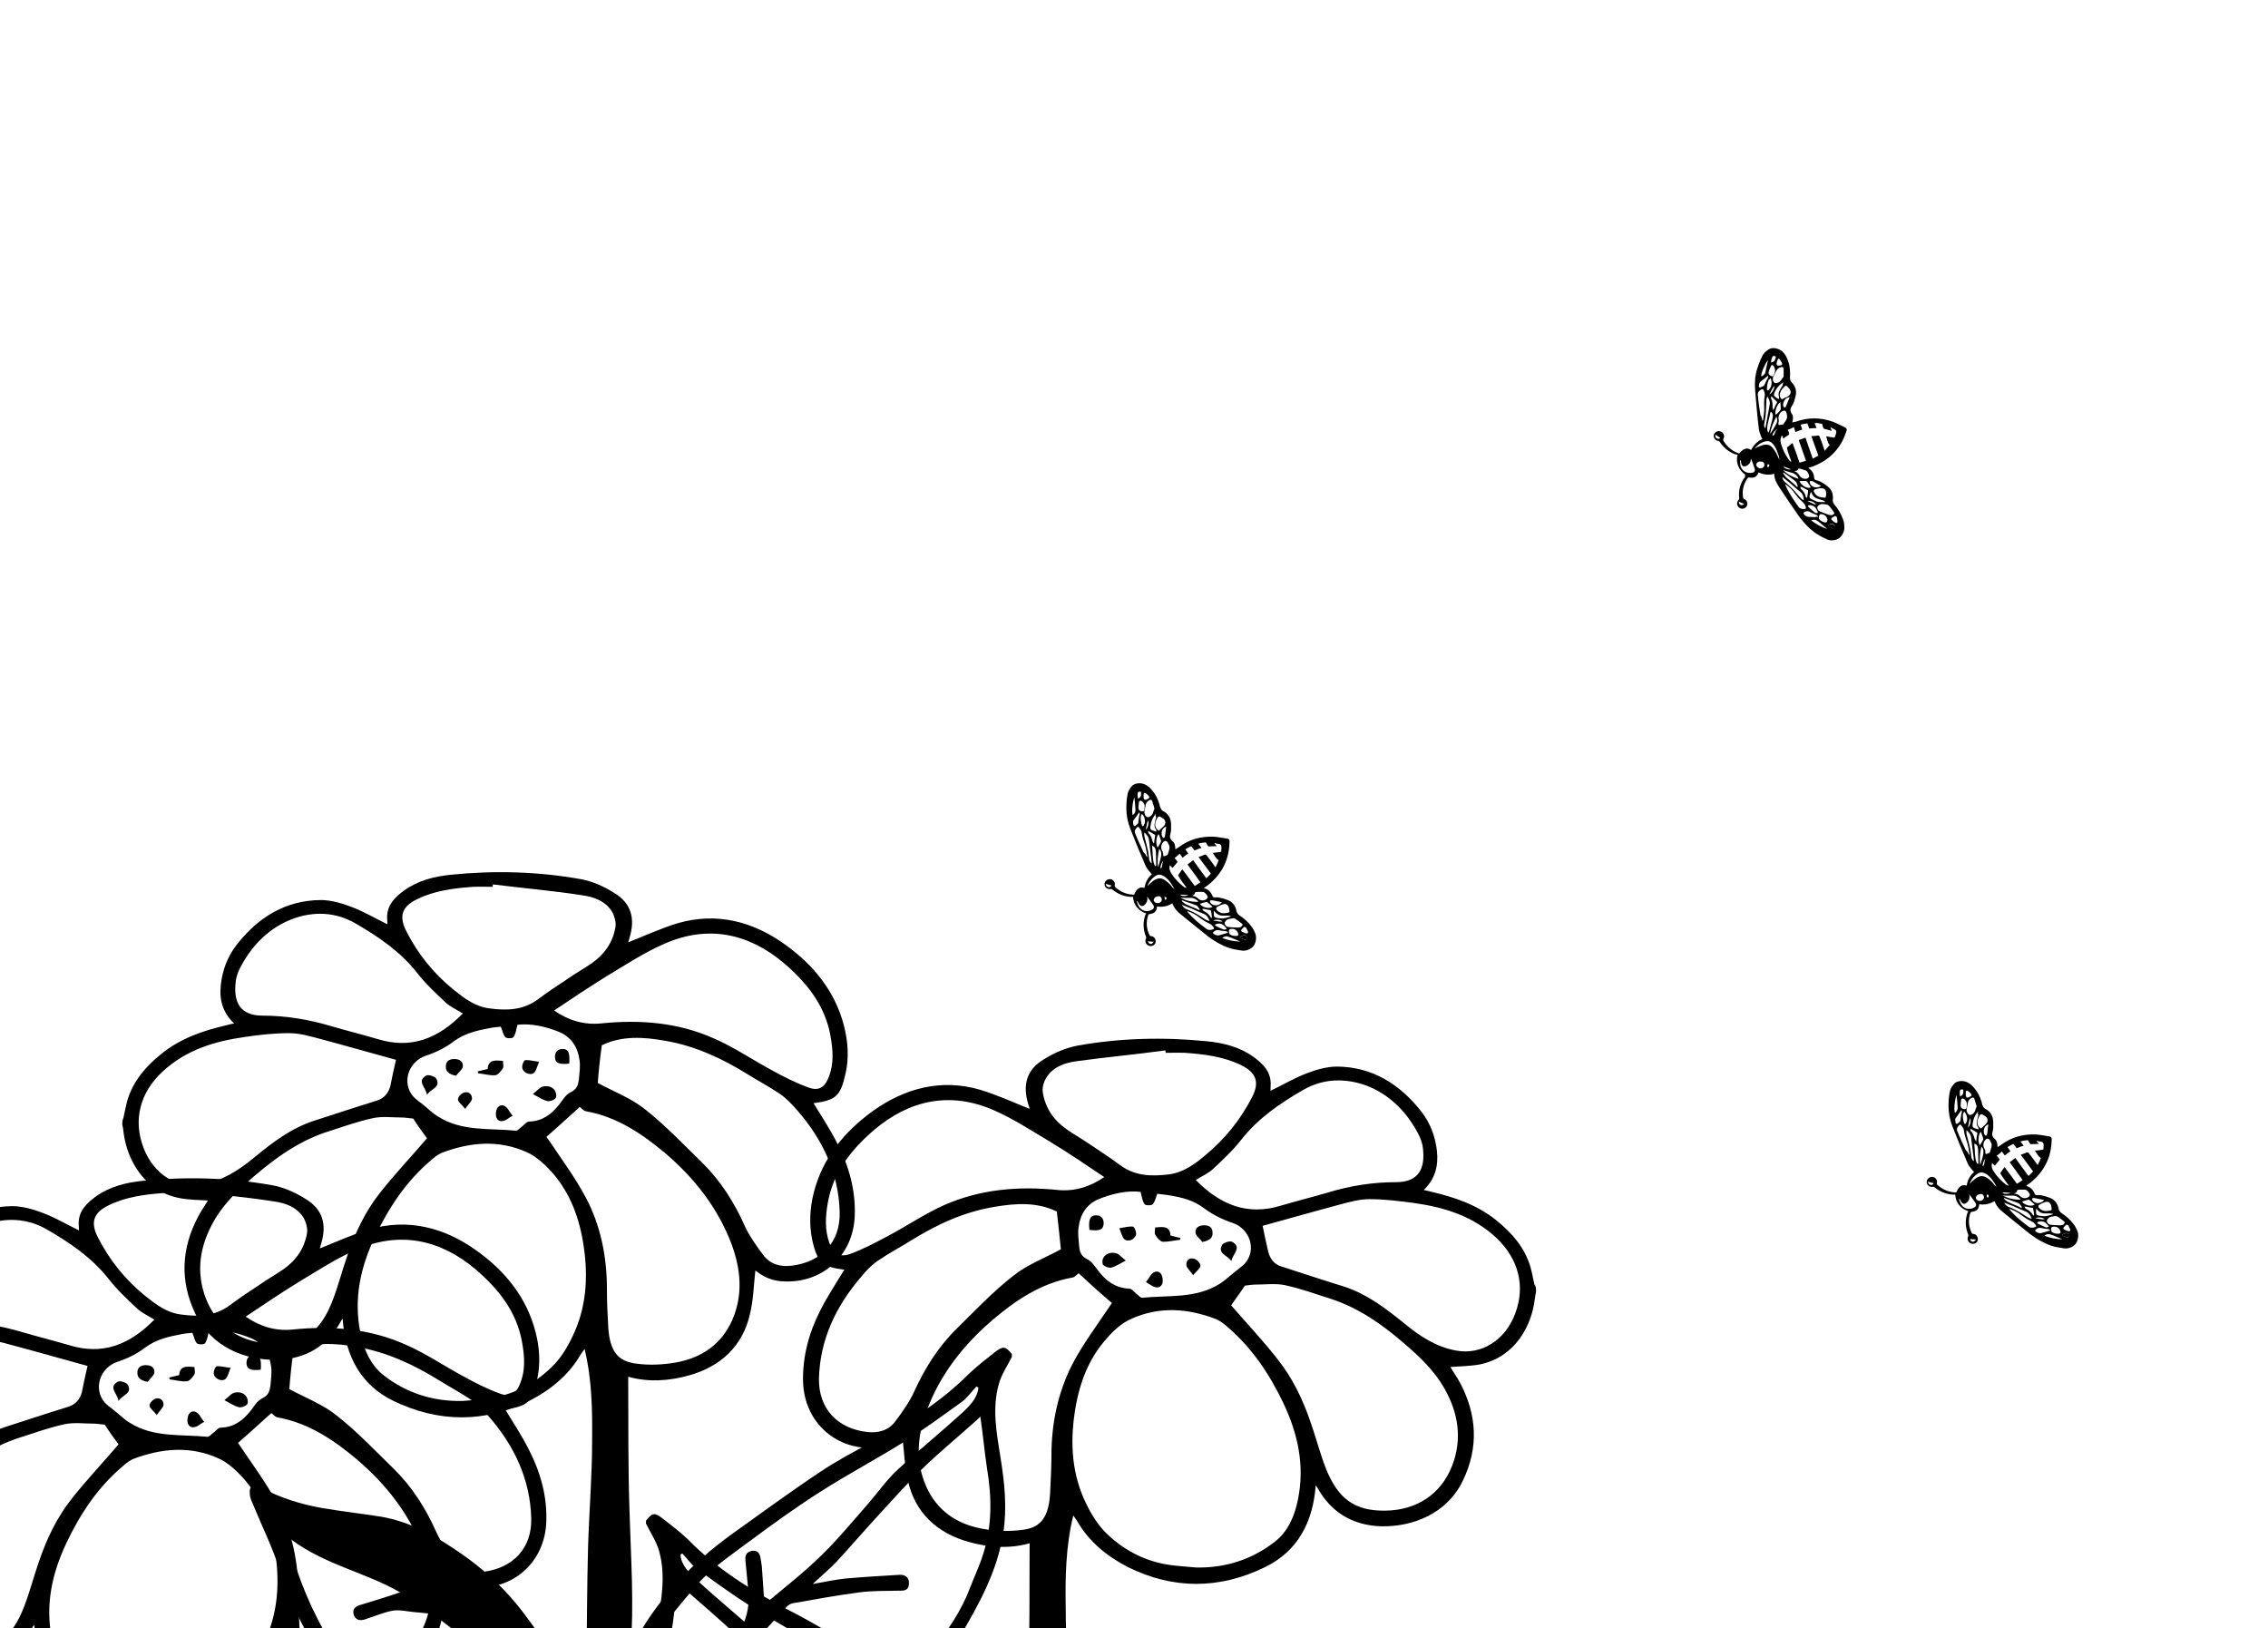 <?xml version="1.0" encoding="utf-8"?>
<!-- Generator: Adobe Illustrator 22.1.0, SVG Export Plug-In . SVG Version: 6.00 Build 0)  -->
<svg version="1.1" id="Calque_1" xmlns="http://www.w3.org/2000/svg" xmlns:xlink="http://www.w3.org/1999/xlink" x="0px" y="0px"
	 viewBox="0 0 841.9 604.3" style="enable-background:new 0 0 841.9 604.3;" xml:space="preserve">
<g>
	<g id="DEKNnk_1_">
		<g>
			<path d="M570.2,479.3c-0.2,1-0.4,2-0.5,3c-1.2,9.7-7.2,21.2-20.2,24c-3.7,0.7-7.5,0.7-11.1,1c1.1,1.9,2.5,3.8,3.6,5.9
				c6.3,11.9,6.9,24,1.1,36.1c-5.9,12.5-18.8,17.4-30.6,17.1c-10.4-0.4-18.3-5.1-23.4-14.2c-0.1-0.2-0.4-0.5-0.7-1
				c-1,13.7-6.7,24.5-18.9,30.4c-16.8,8.2-34,8.3-50.9-0.1c-7.7-4-14.4-9.4-18.8-17.1c-0.4-0.6-0.7-1.1-1.4-2
				c-2.8,11.5-3,22.9-2.8,34.3c0,13,1.1,26,1.5,39.1c0.4,14.4,0.4,28.8,0.6,43.2c0,3.2,0.2,6.4,0.6,9.7c0.2,3.2,0.7,6.4,1.1,9.5
				c3-9,6.8-17.4,12.4-25.1c4-5.4,7.7-11,12-16.2c5.8-7.1,12.6-13.2,20.2-18.4c9.3-6.4,18.9-12,30.2-13.9c7.1-1.1,14.1-1.9,21.2-3.1
				c8.2-1.4,16-3.8,23.3-7.8c1-0.5,3-0.5,3.6,0.1c0.6,0.7,0.5,2.5,0.2,3.6c-0.2,1.4-1,2.5-1.5,3.8c-3.1,7.5-6.7,14.8-9.2,22.5
				c-5.2,16.6-13.5,31.4-24.4,44.7c-9.4,11.5-21,20.2-35.5,24.5c-16.3,4.9-32.9,8.2-50.2,3.3c0.4,3.3,0.6,6.6,1.1,9.9
				c0.9,6.6,2.6,12.7,6.7,18.2c1.6,2.1,2.6,4.7,3.3,7.2c1.5,4.9-0.7,8.4-5.8,9.3c-0.7,0.1-1.4,0.4-2.1,0.5c-0.5,0-1.1,0-1.6,0
				c-3.2-1.7-5.1-4.5-6.1-7.8c-1-3.5-2-6.9-2.8-9.8c-11.8-2.2-23.4-4.1-34.8-6.8c-20.3-4.9-39.1-13.7-56.9-24.6
				c-14.8-9-26.4-21.5-37.1-34.8c-2.2-2.8-4.7-5.4-6.6-8.5c-7.1-12-13.7-24.3-16-38.2c-1.5-9.4-0.5-18.8,1-28.1
				c1.5-8.9,3.2-17.9,0.7-27c-1-3.6-3.2-6.9-4.9-10.3c0-0.4,0-0.7,0-1.1c2.4-3,3.2-3.1,6.3-0.7c3.2,2.5,6.4,4.9,9.4,7.8
				c10.6,10.8,23.3,18.7,36.5,25.7c6.4,3.3,12.9,6.8,18.9,10.9c11,7.3,21.7,15.1,32.4,22.8c15.6,11.3,28.7,25,37.6,42.3
				c0.1,0.2,0.2,0.6,0.4,1c-1.4-17.3-0.1-34,0.4-50.9c0.6-16.8,0.4-33.7,0.5-50.5c-7.3,2.1-15.2,1.6-22.6-0.5
				c-11.5-3.2-19.9-10.6-22.6-22.8c-1.2-5.3-1.4-10.8-2-16.1c-1,0.6-2.4,1.6-3.8,2.4c-1.6,0.7-3.3,1.2-5.1,1.5
				c-15.3,1.6-27.6-9.2-28-24.5c-0.2-9.4,2.2-18.2,6.4-26.4c2.6-5.2,5.9-10.1,8.9-15.1c-8-1.1-10-2.5-11.9-11.1
				c-1.2-5.8-0.9-11.8,0.6-17.6c3.3-12.9,11.4-22.6,21.9-30.2c11.9-8.5,25.4-12.1,39.8-7.9c6.3,1.9,12.4,4.7,18.4,7.1
				c-0.1-0.4-0.2-1-0.5-1.7c-2.2-7.2-0.6-12.9,5.8-16.7c3.8-2.4,8.3-4.3,12.6-5.1c15.8-2.8,31.8-3.2,47.8-1.6
				c6.2,0.6,12.3,2.1,17.4,5.8c3.3,2.4,6.3,5.2,6.4,9.8c0,1-0.1,2.1-0.1,2.8c4.6-2.2,8.8-4.7,13.2-6.4c3.6-1.4,7.7-2.6,11.5-2.6
				c13.2,0.1,23.4,6.6,31.4,16.8c3.3,4.3,5.1,9.2,5.7,14.5c0.6,5.4-0.6,10.4-4.9,14.5c1.2,0.2,2.1,0.5,3,0.7
				c8.5,2,16.8,4.8,23.9,10.5c5.8,4.7,10.5,10,12.7,17.3c0.6,2.1,1,4.5,1.5,6.6C570.2,477.4,570.2,478.3,570.2,479.3z M482.1,657.5
				c1.9,0.6,2.7,2,2,3.8c-0.9,1.9-2.5,2-4.2,1.4c-3.5-1.1-6.8-2.6-10.3-3.2c-2.7-0.4-5.6,0.4-8.4,0.6c-1.7,0.1-3.5,0.4-5.1,0.5
				c-0.1-0.2-0.1-0.5-0.2-0.7c-9.3,7.2-18.4,14.5-28.2,22.1c9.2,0.9,17.4,1.6,25.7,2.2c2.2,0.1,3.7,0.9,3.6,3.1
				c-0.1,2.4-1.9,3-4,2.7c-6.9-0.7-14-1.5-20.9-2.1c-2.7-0.2-5.6,0.2-8.3,0.6c-1,0.1-2,0.6-2.7,1.2c-6.1,6.3-11.1,13.2-15.5,21.8
				c4,0.5,7.7,1.4,11.1,1.1c8-0.6,16.1-1.7,24.1-2.8c20-3,34.4-15,46.2-30.3c8.2-10.6,14.1-22.6,18.4-35.4c1.4-4.2,3-8.3,4.8-13.2
				c-13.2,11.3-29.8,14-43.2,21.8C471.9,654.4,477,655.9,482.1,657.5z M258.4,586.1c7.9,7.3,16.3,14.1,24.3,21.4
				c4.1,3.8,7.3,8.5,11,12.7c5.7,6.4,11.3,13.1,17.3,19.1c6.7,6.4,14.2,12.3,21,18.1c0.4-4.5,0.6-9.3,1-14.1
				c0.1-1.1,0.4-2.2,0.5-3.2c0.2-1.7,1.1-2.8,3-2.6c2,0.2,2.8,1.5,2.6,3.5c-0.4,3.8-0.7,7.7-1.1,11.5c-0.9,9.5,3.3,16.7,10,23.3
				c4.2,4.1,7.5,9,11.4,13.5c2.6,3,5.3,5.8,8.5,9.2c-0.4-3.5-0.9-6.2-0.7-9c0.2-5.1,0.6-10,1.5-15c0.2-1.6,2.1-3,3.5-4.9
				c-3.7-6.3-9.2-12.5-14.5-18.8c-5.6-6.6-12.6-11.3-19.4-16.3c-8.8-6.6-17.7-13-27-18.9c-10.5-6.7-21.5-12.5-32-19.1
				c-7.1-4.5-13.9-9.4-20.7-14.4c-2-1.5-3.5-3.7-5.3-5.6c-0.2,0.1-0.5,0.2-0.7,0.5C252.9,580.9,255.8,583.6,258.4,586.1z
				 M427.9,446.9c-0.5,0.5-2.6,0.5-3,0c-0.9-1.2-1-2.8-1.5-4.6c-4.9-0.6-10.4,0.6-15.6,2.7c-4.5,1.9-6.8,5.7-7.4,10.3
				c-0.4,2.4,0,4.8,0.2,7.2c0.2,2,0.6,3.6,3,4.8c1.9,0.9,3.1,3.1,4.5,4.8c2.8,3.5,6.2,5.9,11,6.1c1,0,1.9,1.2,2.7,1.9
				c0.7,0.5,1.5,1.5,2.2,1.5c9.8-1,19.9,0.4,28.8-5.2c2.2-1.4,4.1-3.3,6.2-4.9c1.1-0.9,2.2-1.6,3.1-2.6c4.5-5.1,1.9-12.9-4.6-15.1
				c-3.7-1.2-7.4-3.1-10.5-5.4c-4.1-3.1-8.5-4.1-13.4-4.9c-1.5-0.2-3.1-0.4-4-0.5C429,444.4,428.8,445.9,427.9,446.9z M375.1,673.4
				c-0.7,2.2-1.6,3.6-1.7,5.2c-0.7,7.5-0.5,15.1,1.6,22.5c0.7,2.5,1.4,4.9,2.4,7.2c0.4,1,1.6,1.7,2.4,2.6
				c3.5,5.1,6.8,10.3,10.3,15.3c0.4,0.6,0.9,1.1,1.5,2.1C389.4,709.1,384.6,691,375.1,673.4z M403.4,753.5c0.5,1.6,1.6,2,3,1.5
				c1.7-0.6,1.1-2,0.5-3c-2.5-4.5-4.9-8.8-7.4-13.1c-0.2,0.1-0.5,0.2-0.7,0.2C400.3,744,401.9,748.8,403.4,753.5z M473.4,572
				c4.8-3.8,7.2-9.5,8.4-15.5c2.6-12.6,0-24.4-5.4-35.8c-5.2-10.9-11.8-20.7-21-28.5c-1.1-1-2.5-2-3.8-2.6
				c-10.5-4.1-21.2-4.9-31.6-0.2c-3.5,1.5-6.6,4.3-9,7.1c-7.2,7.9-10.6,17.6-12.1,28c-1.7,11.5-0.9,22.8,4.2,33.3
				c2,4.2,4.6,8.4,7.9,11.5c6.6,6.3,14.6,10.3,23.6,11.5c3.1,0.4,6.2,0.6,9.4,0.9C455,581.9,464.9,578.7,473.4,572z M457,484.4
				c5.7,6.6,11.9,13.1,17.4,20.2c5.4,6.8,9.2,14.7,12,22.9c2,5.6,3.5,11.5,5.6,17c4.6,11.8,10.9,16.2,22.1,16.1
				c11.9-0.1,20.9-6.2,25-16.8c3.8-10,2.2-19.6-3-28.7c-3-5.2-6.9-9.4-11.4-13.5c-9.4-8.5-19.3-16.1-31.6-19.9
				c-5.3-1.7-10.6-3.6-16.2-4.8c-3.5-0.7-7.2-0.2-10.6-0.2c-1.4,0-2.7,0.2-4.2,0.4C460.4,479.7,458.6,482.1,457,484.4z M400.4,472.5
				c-0.6,0.4-1.4,1.5-2.4,1.6c-11.5,2.1-20.8,8.3-29.4,15.6C357.7,499,349,510,344,523.5c-3.5,9.3-4.3,18.7-0.2,28.1
				c4,9,11.4,14,20.8,15.7c4.9,0.9,10.1,1.1,15.1,0.4c5.3-0.7,9.5-3.1,10.1-13.4c0.2-4.7,0.5-9.4,0.5-14.1c0-12,2.4-23.6,7.9-34.2
				c4.1-7.7,9.3-14.6,14.1-21.8c0.2-0.4,0.5-0.7,0.5-0.6C408.3,479.8,404.3,476.1,400.4,472.5z M392.3,449.6
				c-7.4-3.6-15.3-3.1-23.4-1.7c-11.3,1.9-21.3,6.6-30.8,12.5c-4,2.5-8.2,4.7-12,7.3c-2.4,1.6-4.6,3.8-6.4,6.1
				c-9.4,10.9-15.3,23.3-15.7,37.7c-0.2,11.1,6.7,18.6,17.8,19.9c4.2,0.5,8-0.5,10.6-4s5.2-7.1,6.9-10.9c4-8.7,8.9-16.6,15.7-23.3
				c6.9-6.8,13.6-13.9,21.2-19.8c5.1-4.1,11.4-6.4,17.6-9.8C393.4,459.5,392.9,454.7,392.3,449.6z M470.8,464.6
				c0.7,2.6,2.2,4.6,4.9,5.4c7.8,2.5,15.6,5.1,23.4,7.5c8.5,2.8,15.5,8.2,22.3,13.7c5.7,4.7,11.8,8.7,19.2,10
				c9.3,1.7,18.1-3.8,21.8-13.6c4-10.4,1.2-20.5-6.9-28.2c-8.8-8.2-19.4-11.4-30.8-13c-5.3-0.7-10.9-1.4-16.3-1.4
				c-3.8,0-7.7,1.1-11.4,2.1c-9.4,2.5-18.8,5.2-28.3,7.8C469.3,457.9,470,461.2,470.8,464.6z M390.3,424c-7.1-4.2-14-8.8-21.4-12
				c-16.2-7.1-31.3-3.8-44.4,7.3c-8.3,7.1-15.2,15.6-17.2,27c-0.9,5.1-1.2,10.1,0.6,15c1.5,3.8,3.7,5.4,7.5,4.1
				c4.7-1.7,9.3-4.1,13.6-6.4c7.3-3.8,14.1-8.5,21.5-11.8c13.4-5.9,27.6-7.1,42.1-5.6c6.4,0.6,12.1-1.2,17.3-4.8
				C403.4,432.4,397,428.1,390.3,424z M399.7,393.8c-4.5,0.6-8.9,2.1-11.4,6.3c-0.9,1.5-1.5,3.7-1.2,5.3c0.9,5.8,4.1,10.4,8.9,13.7
				c2.8,2,5.9,3.7,8.8,5.7c3.7,2.5,7.4,4.9,10.9,7.5c5.6,4.2,11.8,4.3,18.3,3.5c5.3-0.7,9.3-3.7,13.2-6.9
				c7.4-6.1,13.2-13.2,17.6-21.8c2.8-5.4,1.6-9-4-11.8c-6.6-3.2-13.7-4.1-20.9-4.6c-2.4-0.1-4.8,0-7.2,0c0-0.2,0-0.5-0.1-0.9
				C421.6,391.3,410.6,392.3,399.7,393.8z M475.5,447.4c5.8-1.7,11.8-3.2,17.6-4.9c8.2-2.5,16.6-3.8,25.1-3.8s10.9-5.1,10-12.6
				c-0.2-2.1-1.1-4.3-2.2-6.2c-4.3-7.8-10.5-13.9-18.9-17.1c-7.9-2.8-16-2.6-23.4,1.7c-8.5,4.9-16.7,10.5-22.9,18.4
				c-3.1,4-6.8,7.4-10.5,10.9c-1.7,1.6-4.1,2.6-6.4,4.1C453,447.2,463.2,451.2,475.5,447.4z M249.1,606.6c-1.9,10.6-2,21.2,1.4,31.6
				c1.4,4.3,3.3,8.4,4.9,12.6c3.2,8.5,8.3,16.1,14.1,23c5.3,6.4,10.9,12.6,17,18.3c5.6,5.3,11.4,10.6,17.9,14.7
				c15.5,9.9,32,17.8,49.7,22.9c11.9,3.5,23.9,5.7,36.4,7.2c-7.9-11.3-14.6-23.1-24.6-32.5c-0.5-0.5-1-0.9-1.5-1.1
				c-11.3-4.2-22.4-8.7-33.7-12.5c-8.5-3-17.4-4.2-26.5-3.3c-1.9,0.1-3.3-0.2-3.7-2.4c-0.2-2,1.2-3.2,3.8-3.3
				c12-0.7,23.5,1.6,34.6,5.8c5.2,2,10.5,4.1,15.7,6.2c0.4,0.1,0.7,0.1,1.4,0.1c-0.4-0.6-0.4-1.1-0.7-1.4
				c-10.5-11.5-21-23-31.7-34.5c-0.6-0.6-1.5-1.1-2.2-1.4c-8.4-1.5-16.7-3-25.1-4.1c-4.7-0.6-9.5-0.5-14.4-0.6
				c-1.9,0-3.6,0.1-3.8-2.4c-0.1-2.5,1.4-3.5,3.3-3.5c6.8,0.4,13.6,0.7,20.4,1.4c3.8,0.4,7.7,1.2,12,2c-3.2-3-6.2-5.4-8.8-8.2
				c-5.2-5.6-10.1-11.4-15.3-17c-5.3-5.8-10.6-11.8-16.3-17.3c-6.4-6.2-13.2-11.8-19.8-17.7c-0.6-0.5-1.2-1.1-2-1.9
				C250.7,594,250.2,600.3,249.1,606.6z"/>
			<g>
				<path d="M417.9,467.8c-1-0.9-1.6-1.4-2.2-1.9c-1.7-1.7-5.3-1.2-6.2,1.1c-0.4,0.7-0.4,2.1,0.1,2.5c0.7,0.6,2.1,1.1,3,0.9
					C414.3,469.9,415.9,468.8,417.9,467.8z"/>
				<path d="M428.8,455.5c0,1.1-0.4,2.2,0.1,2.8c0.6,1,1.7,2.4,2.7,2.5c2.1,0.1,4.3-0.5,6.4-0.7c0.1-0.2,0.1-0.5,0.2-0.7
					c-1.1-0.2-2.2-0.5-3.7-0.9C434.3,454.8,431.6,455.3,428.8,455.5z"/>
				<path d="M457.1,468c0.5-2.8,4.1-5.1,0.2-7.2c-0.9-0.4-3.1,0.4-3.6,1.1C451.8,465.3,455.6,465.7,457.1,468z"/>
				<path d="M446.3,460.9c2.6-0.5,4-1.5,3.8-3.5c0-1.9-1.2-2.7-3.1-2.7c-2,0-3.5,1-3.2,2.8C444,458.8,445.5,459.7,446.3,460.9z"/>
				<path d="M425.4,475.8c0.7,0.4,1.4,0.9,2,1.2c1.5,1,3.2,1.2,4-0.5c0.5-1.1,0.1-3.2-0.6-4c-1.2-1.2-2.8-0.6-3.8,1
					C426.4,474.3,425.9,475.1,425.4,475.8z"/>
				<path d="M415.5,455.8c1.1,2.6,1.2,4.9,3.8,4.5c1-0.1,2.2-1.2,2.4-2.1c0.2-0.9-0.5-2.8-1.1-3C419.1,455,417.5,455.5,415.5,455.8z
					"/>
				<path d="M404.4,456.4c3.8,0.5,5.2-0.1,5.3-2.4c0-1.9-1-3-2.8-3C404.6,451,404,452.6,404.4,456.4z"/>
				<path d="M442.9,473.2c1.4-1.6,2.7-2.6,2.7-3.5c0-1-1.4-2.4-2.4-2.6c-1.6-0.5-3,0.6-2.8,2.4C440.5,470.5,441.6,471.4,442.9,473.2
					z"/>
			</g>
		</g>
	</g>
	<g>
		<path d="M425.5,339c-2.8-0.9-4.8-3.2-4.9-6.2c-0.4,0-0.7,0-1.1,0c-2.5-0.2-4.6-1.1-6.6-2.7c-0.2-0.2-0.4-0.2-0.7-0.2
			c-0.7,0.2-1.6-0.2-2-1c-0.4-0.7-0.2-1.6,0.4-2.1c0.6-0.6,1.5-0.7,2.2-0.4c0.7,0.4,1.2,1.2,1,2c-0.1,0.5,0,0.7,0.4,1
			c2,1.7,4.2,2.6,6.8,2.6c0.9-2.2,2.1-3.1,3.8-2.5c0.4-2,1.2-3.7,2.8-5.1c-0.4-0.4-0.7-0.7-1-1.1c-0.5-0.6-1.1-1.4-1.4-2.1
			c-2-4.6-3.8-9-5.6-13.6c-1-2.5-1.5-5.1-1.5-7.7c0-1.6,0.1-3.2,0.4-4.8c0.1-1.2,0.7-2.2,1.5-3.2c1.1-1.5,3.8-1.5,5.2-0.7
			c1,0.5,1.7,1.2,2.4,2c1.4,1.6,2.2,3.3,2.8,5.3c0.1,0.5,0.2,1,0.5,1.5c0.1,0.4,0.4,0.7,0.7,0.9c2.1,1,3.1,2.8,3.1,5.1
			c0,1.1,0.1,2.4-0.2,3.3c-0.4,1.2-0.2,2,0.7,2.8c0.9,0.7,1.1,1.9,1.1,3.1c0.4-0.2,0.7-0.5,1.1-0.7c4-3,8.3-4.2,13.2-4
			c1.6,0.1,3.3,0.5,4.9,0.7c0.7,0.1,1,0.5,0.9,1.2c-0.1,6.6-2.8,11.9-7.9,16c-0.5,0.4-1,0.7-1.6,1.1c0.1,0.1,0.2,0.1,0.4,0.2
			c1.2,0.4,2.1,1.2,2.6,2.4c0.4,0.9,0.5,1,1.5,0.9c0.4,0,0.9,0,1.2,0.1c1.1,0.2,2.1,0.5,3.1,0.9c1.7,0.6,2.8,2,3.2,3.7
			c0.1,0.9,0.5,1.5,1.2,2c1.7,1.1,3.3,2.5,4.5,4.2c0.5,0.6,0.9,1.4,1.2,2.1c0.9,1.7,0.4,4.5-1,5.6c-1.2,1-2.7,1.4-4.2,1.1
			c-1.5-0.2-3.1-0.5-4.6-1c-2.8-1-5.3-2.5-7.7-4.3c-3.3-2.7-6.6-5.3-9.9-8c-1.4-1.1-2.6-2.4-3.2-4.2c-1.7,1.1-3.6,1.5-5.7,1.2
			c-0.1,1.7-0.9,2.6-2.7,2.8c-0.4,0.1-0.5,0.1-0.6,0.5c-0.9,2.6-0.6,5.1,0.6,7.5c0,0.1,0.4,0.2,0.5,0.2c1.1,0.1,1.7,1,1.7,2
			s-0.9,1.7-1.9,1.7s-1.9-0.9-1.9-1.9c0-0.2,0-0.6,0.2-0.9c0.1-0.2,0.1-0.5,0-0.7c-1.1-2.7-1.2-5.4-0.2-8.2
			C425.3,339.3,425.5,339.1,425.5,339z M422.9,302.7c0,0,0-0.1,0.1-0.1c0-0.4,0.2-0.7-0.1-1.1c-0.1,0-0.1,0.1-0.2,0.2
			c-0.6,1-1.4,1.9-2,2.8c-0.1,0.1-0.1,0.5-0.1,0.6c0,0.5,0.1,0.9,0.2,1.2c0.1,0.2,0.4,0.4,0.6,0.2c0.4-0.4,1-0.7,1.1-1.1
			C422.7,304.5,422.7,303.6,422.9,302.7z M434.3,321.1c-0.4,0.9-0.1,2.1,0.5,3c1.2,1.9,2.7,3.5,4.5,4.9c0.2,0.2,0.6,0.4,1,0.5
			c0,0,0-0.1,0.1-0.1c0-0.1-0.1-0.1-0.1-0.2c-1-1.4-2-2.6-2.8-4c-0.1-0.1-0.2-0.4-0.1-0.5c0.5-0.7,1-1.5,1.5-2.1
			c1.6,2.1,3.1,4.1,4.6,6.2c0.7-0.4,1.4-0.9,2.1-1.4c-1.6-2.2-3.2-4.5-4.8-6.6c0.7-0.5,1.4-1,2.1-1.6c1.6,2.2,3.2,4.5,4.9,6.7
			c0.6-0.6,1.2-1.1,1.7-1.7c-1.5-2.1-3.1-4.1-4.6-6.2c0.9-0.2,1.6-0.6,2.4-0.9c0.1,0,0.4,0.1,0.5,0.2c1,1.2,2,2.6,3,4
			c0.1,0.1,0.2,0.2,0.4,0.6c0.5-1,0.9-1.9,1.2-2.7c-1.1-0.6-1.5-1.7-2.2-2.7c1.1-0.1,2-0.2,3.1-0.4c0-0.6,0.2-1.2,0.1-1.9
			c0-0.4-0.2-0.7-0.5-0.9c-0.6-0.2-1.4-0.2-2.1-0.5v0.1c0.2,0.4,0.5,0.7,0.9,1.1c-1,0-2,0.1-3,0.1c-0.1,0-0.2,0-0.2-0.1
			c-0.4-0.4-0.6-0.9-0.9-1.4c-0.9,0.1-1.9,0.2-2.8,0.5c0.5,0.6,0.9,1.1,1.2,1.6c-1,0.2-1.7,0.6-2.6,0.9c-0.4-0.5-0.7-1-1.2-1.6
			c-0.7,0.4-1.5,0.7-2.2,1.2c0.4,0.6,0.7,1,1.1,1.5c-0.7,0.5-1.4,1-2.1,1.6c-0.4-0.5-0.7-1-1.1-1.5c-0.6,0.6-1.2,1.1-1.9,1.6
			c0.4,0.4,0.6,0.7,0.9,1.1c0.1,0.1,0.2,0.4,0.1,0.5c-0.5,0.6-1.1,1.4-1.7,2.1C434.9,321.7,434.5,321.4,434.3,321.1z M425.7,318.1
			c0.1-0.1,0.1-0.1,0.1-0.1s0-0.1,0.1-0.2c-0.2-1.2-0.4-2.5-0.7-3.7c-0.5-1.7-1.2-3.3-1.4-5.2c-0.1-0.6-0.5-1.2-0.9-1.7
			c-0.2-0.5-0.7-0.4-1,0c-0.2,0.4-0.5,0.6-0.6,1c-0.1,0.2-0.1,0.6,0,0.9c1,2.5,2.1,4.8,3.2,7.2C425,316.7,425.5,317.4,425.7,318.1z
			 M440.8,338.1C440.8,338.1,440.8,338.3,440.8,338.1c0,0.2,0,0.2,0.1,0.4c2.1,2.5,4.6,4.5,7.2,6.4c0.2,0.1,0.6,0.2,1,0.2
			s0.7-0.1,1.1-0.2c0.5-0.1,0.6-0.5,0.2-0.9c-0.4-0.5-0.7-0.9-1.2-1.1c-0.7-0.5-1.5-0.7-2.2-1.2c-1-0.6-2-1.4-3-2.1
			C443,339,441.9,338.5,440.8,338.1z M460.7,344L460.7,344c0.1-0.1,0.1-0.2,0.1-0.2c0.6-0.5,0.6-0.7,0-1.2s-1.2-0.9-1.9-1.4
			c-0.5-0.4-0.9-0.5-1.5-0.4c-0.6,0.2-1.2,0.1-1.9,0.5c-0.4,0.2-0.7,0.7-0.9,1.1c-0.1,0.6,0.6,1.6,1.4,1.6c1,0.1,2.1,0.2,3.1,0.2
			C459.7,344.3,460.2,344.1,460.7,344z M425.1,302.6h0.1c0,0.1,0.1,0.1,0.1,0.2c0.5,0.6,1,0.6,1.6,0.2c1.1-0.6,1.2-1.9,1.6-2.8
			c0.1-0.2-0.1-0.5-0.1-0.7c-0.2-0.7-0.5-1.5-0.7-2.2c-0.1-0.5-0.5-0.6-1-0.4c-0.7,0.4-1.2,0.9-1.4,1.7c-0.1,0.9-0.4,1.9-0.5,2.8
			C424.8,301.9,425.1,302.3,425.1,302.6z M430.2,308.3c0.6-0.6,1.1-1.1,1.7-1.6c1.1-1.1,0.9-2.4-0.5-3.2c-0.2-0.1-0.6-0.4-1-0.5
			c-0.1,0-0.4,0-0.5,0.1c-0.6,0.9-1.1,1.9-1.1,3C428.9,307.1,429.3,307.8,430.2,308.3z M451.6,337.6c1,1.2,2.2,1.5,3.7,1.2
			c1.2-0.2,1.2-0.2,1-1.4c0-0.1-0.1-0.4-0.1-0.5c-0.5-1.4-1.2-1.7-2.6-1.2c-0.6,0.2-1.4,0.6-2,1c-0.1,0.1-0.1,0.2-0.1,0.4
			C451.4,337.5,451.6,337.6,451.6,337.6z M431.9,317.8c0.5-0.1,0.7-0.2,1.1-0.4c0.2-0.1,0.5-0.1,0.5-0.4c0.2-0.7,0.5-1.4,0.6-2.2
			c0.1-0.4,0-0.7-0.1-1.1c-0.1-0.2-0.4-0.6-0.5-1c-0.4-0.7-1.1-0.9-1.7-0.2c-0.7,0.7-1,2-0.5,3c0.4,0.6,0.5,1.2,0.5,1.9
			C431.9,317.6,431.9,317.6,431.9,317.8z M442.5,332.4c0.1,0.1,0.2,0.1,0.4,0.1c0.7,0.1,1.4,0.5,1.9,1c0.7,0.7,2,0.9,3,0.2
			c0.2-0.1,0.4-0.5,0.5-0.7c0.1-0.6-1.1-2-1.7-2h-0.2c-0.6,0-1.2-0.1-1.9,0c-0.5,0-1,0-1,0.6c0,0.1-0.2,0.2-0.2,0.4
			C442.9,332.2,442.8,332.3,442.5,332.4z M425.8,332.7c0.2,0.9,0.2,1.7-0.4,2.5c-1,1.4-2.1,1.4-2.8-0.1c-0.1-0.2-0.2-0.5-0.4-0.7
			c-0.1,0-0.1,0-0.2,0.1c0.1,0.5,0.4,1.1,0.6,1.6c1,2,3.3,2.6,5.2,1.4c0.6-0.4,0.7-0.9,0.4-1.5C427.4,334.8,426.6,333.8,425.8,332.7
			z M427.4,320.4h0.1c0-0.1,0-0.4,0-0.5c-0.1-1.1-0.2-2.2-0.4-3.3c-0.2-1.6-0.4-3.3-0.6-4.9c-0.1-1.2-0.9-2-1.7-2.8
			c-0.1,0.5-0.1,1,0,1.5c0.5,1.9,1,3.7,1.4,5.6c0.2,1,0.2,2,0.4,3C426.7,319.7,427.2,320.1,427.4,320.4z M438.8,335.8
			c0.2,0.7,0.9,1.2,1.4,1.5c0.6,0.2,1.2,0.5,1.7,0.7c2.1,0.9,3.8,2.1,5.7,3.3c0.4,0.2,0.9,0.4,1.4,0.5c-0.5-1.4-1.2-2.4-2.5-2.8
			c-1.5-0.6-2.8-1.2-4.3-1.9C441.2,336.8,440.1,336.3,438.8,335.8z M435.9,330L435.9,330c-0.2-0.6-0.5-1.2-0.9-1.7
			c-0.9-1.4-1.9-2.6-3.2-3.3c-1-0.5-1.9-0.6-2.8,0c-1.2,0.7-2.2,1.9-2.8,3.2c-0.1,0.2-0.1,0.4-0.2,0.6c0.5-0.4,0.7-0.9,1.1-1.1
			c2.6-2.4,4.3-2.2,6.6-0.1C434.4,328.2,435,329.1,435.9,330z M427.7,313.9c0,0.2,0,0.4,0,0.6c0.1,1,0.2,2.1,0.2,3.1
			c0.1,1.2,0.2,2.4,0.7,3.5c0.1,0.1,0.2,0.2,0.4,0.4c0.1-0.1,0.2-0.4,0.2-0.5c0-1.5-0.1-3.1-0.1-4.6c0-0.5-0.1-1-0.2-1.4
			C428.7,314.5,428.3,314,427.7,313.9z M455.8,346.2c0-0.5-0.5-0.5-0.7-0.6c-0.9-0.1-1.9-0.2-2.6-0.4c-0.9-0.2-1.5,0.1-2.1,0.7
			c-0.2,0.2-0.2,0.5,0.1,0.6c0.2,0.1,0.6,0.5,0.9,0.5c0.4,0.1,0.7,0.2,1.1,0.1c0.9-0.2,1.6-0.5,2.5-0.7
			C455,346.3,455.4,346.2,455.8,346.2z M445.3,337.8c0-0.2,0-0.5-0.1-0.6c-0.4-0.4-0.6-1-1.1-1.2c-1.7-0.7-3.5-1.2-5.2-1.9
			c-0.1,0-0.2,0-0.2,0c0,0.1,0,0.2,0.1,0.4c0.5,0.4,1,0.9,1.5,1.1c1.2,0.6,2.6,1.1,4,1.7C444.3,337.4,444.6,337.5,445.3,337.8z
			 M429.1,302H429c-0.4,0.5-0.6,1-1,1.5c-0.6,1.1-0.9,2.4-1,3.5c0,0.5,0.1,0.9,0.6,1.1s1.1,0.4,1.6,0.5c0,0,0-0.1,0.1-0.1
			c-0.1-0.2-0.1-0.5-0.2-0.7c-0.5-0.6-0.6-1.4-0.5-2.1s0.4-1.6,0.6-2.5C428.9,302.9,428.9,302.5,429.1,302z M422.9,297.3
			c0,0.1-0.1,0.2-0.1,0.4c-0.1,0.6-0.2,1.4-0.2,2c0,0.9,0.6,1.4,1.5,1.4c0.4,0,0.7-0.1,0.7-0.6c0.1-0.5,0.1-1,0.1-1.5
			c0-0.2-0.1-0.5-0.2-0.7c-0.2-0.4-0.5-0.6-0.7-0.9C423.5,297.1,423.2,297.1,422.9,297.3z M459.4,345.9
			C459.4,345.8,459.5,345.8,459.4,345.9c-0.2-0.4-0.5-0.7-1-1c-0.4-0.2-0.9-0.2-1.4-0.2c-0.1,0-0.4,0.1-0.6,0.2
			c-0.4,0.4-0.2,1.6,0.2,1.9c0.9,0.5,1.7,0.6,2.6,0.5c0.5-0.1,0.6-0.5,0.4-0.9C459.6,346.3,459.5,346.1,459.4,345.9z M456.9,340.1
			V340c-0.4-0.1-0.6-0.2-1-0.2c-0.7,0-1.4,0-2,0c-1.1,0-2-0.4-2.7-1.2c-0.1-0.2-0.4-0.4-0.6-0.6c0,0.6,0,1,0,1.4
			c0,0.7,0.2,1.1,1,1.2c0.5,0.1,1.1,0.2,1.6,0.2C454.4,341,455.7,340.4,456.9,340.1z M450.1,336.5c-0.6-0.5-1.1-1-1.7-1.5
			c-0.2-0.2-0.6-0.4-1-0.2c-0.7,0.1-1.4,0.5-2,0.6C446.3,336.8,449,337.4,450.1,336.5z M428.9,332.9c-0.6,0.5-0.7,1-0.6,1.4
			c0.5,1,1.9,1.1,2.6,0.4c0.4-0.4,0.5-1,0.2-1.5c-0.2-0.5-0.7-0.7-1.2-0.6S429.1,332.8,428.9,332.9z M429.7,314.5
			c0.5-0.6,0.9-1.4,1.2-2c0.1-0.1,0.1-0.2,0.1-0.4c-0.2-0.9-0.6-1.7-0.9-2.6C429.2,310.4,428.9,313.1,429.7,314.5z M429.9,321.8
			c0.4-1.4,0.9-2.7,1.1-4.1c0.2-0.9,0.1-1.9-0.7-2.7C429.8,317.4,429.5,319.6,429.9,321.8z M460.4,349.4L460.4,349.4
			c-1.1-0.5-2.2-0.9-3.3-1.4c-0.5-0.1-1-0.4-1.5-0.5c-0.6-0.1-1.2,0-1.9,0.6C455.9,348.9,458.1,349.4,460.4,349.4z M449.7,340.6
			c0.1,0,0.1-0.1,0.2-0.1c-0.1-0.9-0.2-1.7-0.4-2.6c0-0.1-0.2-0.2-0.4-0.2c-0.7-0.1-1.4-0.2-2.1-0.4c-0.2,0-0.5,0-0.7,0
			c0.1,0.2,0.2,0.5,0.4,0.7c0.1,0.1,0.2,0.1,0.4,0.2c0.9,0.5,1.7,1.1,2.2,2C449.3,340.4,449.6,340.5,449.7,340.6z M444.8,334.7
			c-0.1-0.1-0.1-0.2-0.2-0.4c0-0.1-0.1-0.1-0.2-0.2c-0.9-0.7-1.7-1-2.8-0.9c-0.7,0-1.4,0-2.1,0c-0.4,0-0.7,0-1.1-0.1v0.1
			C440.3,334.3,442.4,334.7,444.8,334.7z M455.3,344.8c0,0,0-0.1,0-0.2c-0.1-0.2-0.4-0.5-0.5-0.6c-0.7-1-1.7-1.4-2.8-1.2
			c-0.2,0-0.5,0.1-0.7,0.2c-0.4,0.1-0.4,0.4,0,0.6c1,0.5,2,1,3,1.4C454.4,345.1,454.9,344.8,455.3,344.8z M453.6,334.8
			c-1.2-0.2-2.4-0.5-3.5-0.7c-0.1,0-0.2,0-0.5,0c-0.5,0-0.5,0.2-0.4,0.7C450,336.3,452.4,336.4,453.6,334.8z M426.3,308.4
			c-0.1,0-0.1,0.1-0.1,0.1c0,0.2,0,0.5,0.1,0.6c0.9,0.9,1.2,1.9,1.5,3c0.1,0.4,0.4,0.6,0.5,1c0.1-0.2,0.1-0.2,0.1-0.2
			c0.1-0.9,0.2-1.9,0.4-2.7c0-0.1,0-0.4-0.1-0.4C427.9,309.3,427.1,308.8,426.3,308.4z M421.1,295.9c-0.7,1.6-1.1,5.6-0.6,6.6
			c0.6-0.5,1-1.1,1-1.9C421.4,299,421.3,297.6,421.1,295.9z M423.9,302c-0.1,0.4-0.2,0.5-0.4,0.7c-0.2,1.2,0,2.4,0.4,3.6
			c0.1,0.4,0.4,0.4,0.6,0.1c0.1-0.1,0.2-0.2,0.2-0.4C425.3,305.1,425.1,303.2,423.9,302z M432.9,306.7c-0.9,0.4-1.4,1-1.6,1.7
			c-0.2,0.9-0.1,1.6,0.2,2.2c0.1,0.1,0.4,0.4,0.5,0.4s0.2-0.2,0.4-0.5c0.1-0.4,0.1-0.9,0.2-1.2C432.6,308.6,432.8,307.7,432.9,306.7
			z M461.6,344.2c-0.1,0.1-0.2,0.2-0.4,0.4c-0.1,0.1-0.2,0.2-0.2,0.2c-0.4,0.5-0.4,0.7,0.1,1c0.5,0.2,1,0.5,1.6,0.6
			c0.4,0.1,0.7-0.2,0.6-0.6c-0.2-0.5-0.5-1-0.7-1.5C462.2,344,461.8,343.8,461.6,344.2z M426.3,295.2c-0.4-0.4-0.7-0.6-1.1-0.9
			c-0.4-0.2-0.6,0-0.6,0.2c-0.1,0.4-0.1,0.7-0.1,1.1c0,1.2,0.5,1.5,1.5,0.9l0,0C426.8,296.1,426.8,295.9,426.3,295.2z M460.2,348
			c0.5,0.1,0.9,0.4,1.2,0.5c0.2,0.1,0.5,0.1,0.7,0.2c0.4,0.1,0.6-0.1,0.7-0.5c0-0.2,0.1-0.6,0-0.7C462.2,346.8,460.9,347,460.2,348z
			 M422.4,296.4c0.9-0.4,1.2-0.9,1.2-2c0-0.6-0.1-0.7-0.7-0.6c-0.5,0-0.6,0.4-0.6,0.9C422.2,295.2,422.4,295.8,422.4,296.4z
			 M425.3,307.9c0.9-0.6,1.2-2.6,0.9-3.5C425.6,305.6,425.7,306.7,425.3,307.9z M450.3,341.6c1.2,0.1,2.2,0.5,3.5,0.4
			C453.1,341.2,451.3,341.1,450.3,341.6z M410.5,328c0,0.6,0.4,1.1,0.9,1.2s1-0.1,1.2-0.6C412,328.5,411.2,328.2,410.5,328z
			 M428.3,349.5c-0.7-0.1-1.5-0.1-2.2-0.2c0.1,0.6,0.5,0.9,1,1C427.4,350.4,427.9,350,428.3,349.5z M431.8,319.3c-0.6,1-1.1,1.9-1,3
			c0.2-0.1,0.5-0.4,0.5-0.6C431.5,320.9,431.5,320.2,431.8,319.3z M441.2,332.2c-0.7-0.1-1.6-0.1-2.5-0.2c-0.2,0-0.5,0.1-0.6,0.2
			C439.2,332.7,440.2,332.6,441.2,332.2z M432.4,332.8c-0.1,0-0.1,0.1-0.1,0.1c0,0.2,0,0.6,0.1,0.9c0,0.1,0.5,0.1,0.5,0
			c0.1-0.2,0.1-0.5,0.1-0.7C433,332.9,432.6,332.9,432.4,332.8z"/>
		<path d="M460.2,348c0.6-0.9,1.9-1.1,2.7-0.5c0.1,0.1,0.1,0.5,0,0.7c0,0.4-0.4,0.6-0.7,0.5c-0.2,0-0.5-0.1-0.7-0.2
			C461.1,348.4,460.7,348.2,460.2,348z"/>
	</g>
	<g id="DEKNnk_3_">
		<g>
			<path d="M45.8,414.9c0.5-2.1,0.9-4.5,1.5-6.6c2.2-7.3,6.9-12.6,12.7-17.3c7.1-5.7,15.3-8.5,23.9-10.5c0.9-0.2,1.7-0.5,3-0.7
				c-4.3-4.1-5.6-9-4.9-14.5c0.6-5.3,2.4-10.1,5.7-14.5c8-10.3,18.2-16.7,31.4-16.8c3.8,0,7.9,1.2,11.5,2.6
				c4.5,1.7,8.7,4.2,13.2,6.4c0-0.7-0.1-1.9-0.1-2.8c0.1-4.6,3.1-7.4,6.4-9.8c5.2-3.7,11.3-5.2,17.4-5.8c16-1.6,31.9-1.2,47.8,1.6
				c4.3,0.7,8.8,2.7,12.6,5.1c6.4,3.8,8,9.5,5.8,16.7c-0.2,0.7-0.4,1.4-0.5,1.7c6.1-2.4,12.1-5.2,18.4-7.1c14.5-4.2,28-0.6,39.8,7.9
				c10.5,7.5,18.6,17.3,21.9,30.2c1.5,5.8,1.9,11.8,0.6,17.6c-1.9,8.7-3.8,10-11.9,11.1c3,4.9,6.3,9.9,8.9,15.1
				c4.2,8.2,6.7,17,6.4,26.4c-0.4,15.3-12.6,26.1-28,24.5c-1.7-0.2-3.5-0.7-5.1-1.5c-1.5-0.7-2.8-1.7-3.8-2.4
				c-0.6,5.3-0.7,10.8-2,16.1c-2.7,12.1-11.1,19.6-22.6,22.8c-7.4,2.1-15.3,2.6-22.6,0.5c0.1,16.8-0.1,33.7,0.5,50.5
				c0.5,16.8,1.7,33.5,0.4,50.9c0.1-0.4,0.2-0.7,0.4-1c8.9-17.3,22-31.1,37.6-42.3c10.8-7.7,21.4-15.5,32.4-22.8
				c6.1-4.1,12.5-7.5,18.9-10.9c13.2-7.1,25.9-15,36.5-25.7c3-2.8,6.2-5.3,9.4-7.8c3.1-2.4,4-2.2,6.3,0.7c0,0.4,0,0.7,0,1.1
				c-1.7,3.3-4,6.7-4.9,10.3c-2.5,9-0.7,18.1,0.7,27c1.5,9.3,2.5,18.7,1,28.1c-2.2,14-8.9,26.2-16,38.2c-1.9,3.1-4.3,5.7-6.6,8.5
				c-10.8,13.2-22.3,25.7-37.1,34.8c-17.8,10.9-36.6,19.7-56.9,24.6c-11.4,2.7-23,4.6-34.8,6.8c-0.9,2.8-1.9,6.3-2.8,9.8
				c-1,3.3-2.8,6.1-6.1,7.8c-0.5,0-1.1,0-1.6,0c-0.7-0.1-1.4-0.4-2.1-0.5c-5.1-0.9-7.3-4.3-5.8-9.3c0.7-2.5,1.7-5.1,3.3-7.2
				c4.1-5.4,5.8-11.6,6.7-18.2c0.5-3.3,0.7-6.6,1.1-9.9c-17.3,4.8-33.9,1.6-50.2-3.3c-14.5-4.3-26.1-13-35.5-24.5
				c-10.9-13.2-19.2-28.1-24.4-44.7c-2.5-7.7-6.1-15-9.2-22.5c-0.5-1.4-1.2-2.5-1.5-3.8c-0.2-1.1-0.4-2.8,0.2-3.6
				c0.6-0.6,2.6-0.6,3.6-0.1c7.3,4,15.1,6.4,23.3,7.8c7.1,1.2,14.1,2,21.2,3.1c11.3,1.9,20.9,7.4,30.2,13.9
				c7.5,5.2,14.4,11.4,20.2,18.4c4.3,5.2,8,10.8,12,16.2c5.6,7.7,9.4,16.1,12.4,25.1c0.4-3.1,0.9-6.3,1.1-9.5
				c0.4-3.2,0.6-6.4,0.6-9.7c0.2-14.4,0.2-28.8,0.6-43.2c0.4-13.1,1.5-26.1,1.5-39.1c0.1-11.4,0-22.8-2.8-34.3c-0.6,0.9-1,1.4-1.4,2
				c-4.5,7.7-11.1,13.1-18.8,17.1c-16.8,8.4-34,8.3-50.9,0.1c-12-5.9-17.7-16.6-18.7-30.4c-0.4,0.5-0.6,0.7-0.7,1
				c-5.1,9.2-13,13.9-23.4,14.2c-11.8,0.4-24.6-4.6-30.6-17.1c-5.8-12.1-5.2-24.3,1.1-36.1c1.1-2.1,2.5-4.1,3.6-5.9
				c-3.6-0.2-7.4-0.2-11.1-1c-13-2.8-18.9-14.4-20.2-24c-0.1-1-0.2-2-0.5-3C45.4,416.5,45.4,415.7,45.8,414.9z M148.5,590.9
				c-13.4-7.8-29.9-10.5-43.2-21.8c1.9,4.9,3.5,9,4.8,13.2c4.3,12.7,10.3,24.7,18.4,35.4c11.8,15.3,26.1,27.3,46.2,30.3
				c8,1.1,16.1,2.2,24.1,2.8c3.5,0.2,7.2-0.6,11.1-1.1c-4.3-8.5-9.4-15.5-15.5-21.8c-0.7-0.6-1.7-1.1-2.7-1.2
				c-2.7-0.4-5.6-0.9-8.3-0.6c-6.9,0.6-14,1.4-20.9,2.1c-2.1,0.2-3.8-0.4-4-2.7c-0.1-2.2,1.4-3,3.6-3.1c8.3-0.6,16.6-1.4,25.7-2.2
				c-9.8-7.7-18.9-15-28.2-22.1c-0.1,0.2-0.1,0.5-0.2,0.7c-1.6-0.1-3.3-0.4-5.1-0.5c-2.8-0.2-5.7-1-8.4-0.6
				c-3.5,0.6-6.8,2.1-10.3,3.2c-1.7,0.6-3.3,0.5-4.2-1.4c-0.7-1.9,0.1-3.2,2-3.8C138.6,594.1,143.7,592.6,148.5,590.9z M363.2,515
				c-0.2-0.2-0.5-0.4-0.7-0.5c-1.9,1.9-3.3,4.1-5.3,5.6c-6.8,4.9-13.6,9.9-20.7,14.4c-10.5,6.6-21.5,12.4-32,19.1
				c-9.3,5.9-18.2,12.4-27,18.9c-6.8,5.1-13.9,9.8-19.4,16.3c-5.3,6.3-10.8,12.5-14.5,18.8c1.4,2,3.2,3.3,3.5,4.9
				c0.9,4.9,1.2,9.9,1.5,15c0.1,2.8-0.4,5.6-0.7,9c3.2-3.3,5.9-6.2,8.5-9.2c3.8-4.5,7.2-9.4,11.4-13.5c6.7-6.6,10.9-13.7,10-23.3
				c-0.4-3.8-0.7-7.7-1.1-11.5c-0.2-2,0.6-3.2,2.6-3.5c1.9-0.2,2.7,0.9,3,2.6c0.1,1,0.4,2.1,0.5,3.2c0.4,4.8,0.6,9.7,1,14.1
				c6.8-5.8,14.4-11.6,21-18.1c6.1-5.9,11.6-12.6,17.3-19.1c3.7-4.2,6.9-8.9,11-12.7c7.9-7.3,16.3-14.1,24.3-21.4
				C359.8,521.8,362.7,519.1,363.2,515z M185.9,381c-0.9,0.1-2.5,0.2-4,0.5c-4.8,0.9-9.3,1.9-13.4,4.9c-3.1,2.4-6.8,4.2-10.5,5.4
				c-6.4,2.2-9,10-4.6,15.1c0.9,1,2,1.7,3.1,2.6c2.1,1.6,4,3.6,6.2,4.9c8.9,5.6,19.1,4.2,28.8,5.2c0.7,0,1.5-1,2.2-1.5
				c0.9-0.6,1.7-1.9,2.7-1.9c4.8-0.1,8.2-2.6,11-6.1c1.4-1.7,2.6-4,4.5-4.8c2.4-1.2,2.7-2.8,3-4.8c0.2-2.4,0.6-4.8,0.2-7.2
				c-0.6-4.6-3-8.4-7.4-10.3c-5.2-2.1-10.6-3.3-15.6-2.7c-0.5,1.7-0.6,3.3-1.5,4.6c-0.4,0.5-2.5,0.5-3,0
				C186.8,384.1,186.6,382.6,185.9,381z M224.2,666.6c0.6-1,1.1-1.5,1.5-2.1c3.5-5.1,6.8-10.3,10.3-15.3c0.7-0.9,2-1.6,2.4-2.6
				c1-2.2,1.6-4.7,2.4-7.2c2.1-7.4,2.4-15,1.6-22.5c-0.1-1.6-1-3-1.7-5.2C231,629.2,226.2,647.3,224.2,666.6z M216.9,677.4
				c-0.2,0-0.5-0.1-0.7-0.2c-2.5,4.3-4.9,8.7-7.4,13.1c-0.6,1-1.2,2.4,0.5,3c1.4,0.5,2.5,0.1,3-1.5
				C213.7,687,215.3,682.2,216.9,677.4z M171.6,519.9c3.2-0.2,6.3-0.5,9.4-0.9c9-1.2,17.1-5.2,23.6-11.5c3.3-3.1,5.9-7.3,7.9-11.5
				c5.1-10.5,5.9-21.8,4.2-33.3c-1.5-10.4-4.9-20-12.1-28c-2.5-2.7-5.6-5.6-9-7.1c-10.4-4.7-21-3.8-31.6,0.2
				c-1.4,0.6-2.7,1.6-3.8,2.6c-9.3,7.8-15.8,17.6-21,28.5c-5.4,11.4-8,23.1-5.4,35.8c1.2,5.9,3.6,11.6,8.4,15.5
				C150.7,516.9,160.6,520.1,171.6,519.9z M153.4,415.1c-1.5-0.1-2.8-0.4-4.2-0.4c-3.5,0-7.2-0.5-10.6,0.2
				c-5.6,1.2-10.9,3.1-16.2,4.8c-12.3,3.8-22.1,11.4-31.6,19.9c-4.5,4.1-8.4,8.3-11.4,13.5c-5.2,9.2-6.8,18.7-3,28.7
				c4.1,10.6,13.1,16.7,25,16.8c11.3,0.1,17.6-4.3,22.1-16.1c2.1-5.4,3.6-11.4,5.6-17c2.8-8.2,6.6-16.1,12-22.9
				c5.6-7.1,11.8-13.6,17.4-20.2C157,420.4,155.2,417.9,153.4,415.1z M202.8,421.9c0-0.1,0.2,0.2,0.5,0.6c4.8,7.2,10,14.1,14.1,21.8
				c5.6,10.5,7.9,22.1,7.9,34.2c0,4.7,0.2,9.4,0.5,14.1c0.6,10.3,4.8,12.6,10.1,13.4c4.9,0.7,10.1,0.5,15.1-0.4
				c9.4-1.7,16.8-6.7,20.8-15.7c4.1-9.4,3.2-18.8-0.2-28.1c-5.1-13.5-13.7-24.5-24.6-33.8c-8.7-7.3-17.9-13.5-29.4-15.6
				c-1-0.1-1.7-1.2-2.4-1.6C211.3,414.3,207.3,418,202.8,421.9z M221.9,401.9c6.2,3.3,12.5,5.7,17.6,9.8c7.5,5.9,14.2,13,21.2,19.8
				c6.8,6.7,11.8,14.6,15.7,23.3c1.7,3.8,4.3,7.4,6.9,10.9c2.6,3.5,6.4,4.5,10.6,4c11.1-1.4,18.1-8.8,17.8-19.9
				c-0.4-14.5-6.3-26.9-15.7-37.7c-1.9-2.2-4.1-4.5-6.4-6.1c-3.8-2.6-8-4.8-12-7.3c-9.5-5.9-19.6-10.6-30.8-12.5
				c-8-1.4-16-1.9-23.4,1.7C222.7,392.9,222.2,397.7,221.9,401.9z M147,393.3c-9.5-2.6-18.9-5.3-28.3-7.8c-3.7-1-7.5-2.1-11.4-2.1
				c-5.4,0-11,0.6-16.3,1.4c-11.4,1.6-22,4.8-30.8,13c-8.2,7.7-10.9,17.8-6.9,28.2c3.7,9.8,12.5,15.3,21.8,13.6
				c7.4-1.4,13.5-5.3,19.2-10c6.8-5.6,13.7-10.9,22.3-13.7c7.8-2.5,15.6-5.1,23.4-7.5c2.7-0.9,4.2-2.8,4.9-5.4
				C145.6,399.5,146.3,396.1,147,393.3z M205.7,375c5.2,3.6,10.9,5.4,17.3,4.8c14.5-1.5,28.7-0.4,42.1,5.6
				c7.4,3.2,14.2,7.9,21.5,11.8c4.3,2.4,8.9,4.7,13.6,6.4c3.8,1.4,6.1-0.2,7.5-4.1c1.9-4.8,1.5-9.9,0.6-15c-2-11.4-8.9-19.9-17.2-27
				c-13.1-11.1-28.2-14.4-44.4-7.3c-7.4,3.2-14.4,7.8-21.4,12C218.7,366.3,212.2,370.6,205.7,375z M183,328.2
				c-0.1,0.4-0.1,0.6-0.1,0.9c-2.4,0-4.8-0.1-7.2,0c-7.2,0.5-14.4,1.4-20.9,4.6c-5.6,2.7-6.8,6.3-4,11.8
				c4.3,8.5,10.1,15.7,17.6,21.8c4,3.2,7.9,6.2,13.2,6.9c6.6,0.9,12.7,0.7,18.3-3.5c3.5-2.6,7.2-5.1,10.9-7.5c2.8-2,5.9-3.7,8.8-5.7
				c4.8-3.3,8-7.9,8.9-13.7c0.2-1.6-0.4-3.8-1.2-5.3c-2.5-4.2-6.9-5.7-11.4-6.3C205,330.5,194,329.6,183,328.2z M171.8,376.1
				c-2.4-1.5-4.7-2.5-6.4-4.1c-3.7-3.5-7.4-6.9-10.5-10.9c-6.2-7.9-14.4-13.5-22.9-18.4c-7.4-4.3-15.5-4.6-23.4-1.7
				c-8.4,3.2-14.6,9.3-18.9,17.1c-1.1,1.9-2,4.1-2.2,6.2c-0.9,7.5,1.5,12.6,10,12.6s17,1.4,25.1,3.8c5.8,1.7,11.8,3.2,17.6,4.9
				C152.5,389.4,162.6,385.5,171.8,376.1z M363.9,525.7c-0.7,0.7-1.4,1.4-2,1.9c-6.6,5.9-13.4,11.5-19.8,17.7
				c-5.7,5.6-11,11.5-16.3,17.3c-5.2,5.6-10.1,11.4-15.3,17c-2.6,2.7-5.6,5.2-8.8,8.2c4.3-0.7,8.2-1.6,12-2c6.8-0.6,13.6-1,20.4-1.4
				c2,0,3.5,1,3.3,3.5s-2,2.4-3.8,2.4c-4.8,0.1-9.7,0-14.4,0.6c-8.4,1.1-16.7,2.6-25.1,4.1c-0.7,0.2-1.6,0.7-2.2,1.4
				c-10.6,11.5-21.2,23-31.7,34.5c-0.4,0.2-0.4,0.7-0.7,1.4c0.6,0,1,0,1.4-0.1c5.2-2.1,10.5-4.2,15.7-6.2
				c11.1-4.2,22.6-6.6,34.6-5.8c2.6,0.1,4.1,1.4,3.8,3.3c-0.4,2.1-1.9,2.5-3.7,2.4c-9-0.9-17.9,0.4-26.5,3.3
				c-11.3,3.8-22.4,8.3-33.7,12.5c-0.5,0.2-1,0.6-1.5,1.1c-10,9.4-16.7,21.3-24.6,32.5c12.5-1.5,24.5-3.7,36.4-7.2
				c17.7-5.1,34.3-13,49.7-22.9c6.6-4.1,12.4-9.4,17.9-14.7c6.1-5.7,11.6-11.9,17-18.3c5.8-6.9,10.9-14.5,14.1-23
				c1.6-4.2,3.6-8.3,4.9-12.6c3.3-10.4,3.2-20.9,1.4-31.6C365.4,538.5,364.9,532.2,363.9,525.7z"/>
			<g>
				<path d="M203.1,408.6c0.9,0.2,2.2-0.2,3-0.9c0.5-0.4,0.5-1.7,0.1-2.5c-0.9-2.4-4.5-2.8-6.2-1.1c-0.6,0.5-1.2,1-2.2,1.9
					C199.7,407,201.3,408.1,203.1,408.6z"/>
				<path d="M181,396.7c-1.5,0.4-2.6,0.6-3.7,0.9c0.1,0.2,0.1,0.5,0.2,0.7c2.1,0.2,4.3,0.9,6.4,0.7c1-0.1,2.1-1.5,2.7-2.5
					c0.5-0.6,0.1-1.7,0.1-2.8C184,393.5,181.3,393,181,396.7z"/>
				<path d="M161.9,400.2c-0.5-0.7-2.7-1.5-3.6-1.1c-3.8,2.1-0.2,4.3,0.2,7.2C160,403.9,163.8,403.6,161.9,400.2z"/>
				<path d="M171.8,395.8c0.2-1.9-1.2-2.8-3.2-2.8c-1.9,0-3.1,0.9-3.1,2.7c-0.1,2,1.2,3,3.8,3.5C170.1,398,171.6,397,171.8,395.8z"
					/>
				<path d="M188.7,411.8c-1-1.6-2.6-2.2-3.8-1c-0.7,0.7-1.1,2.8-0.6,4c0.7,1.7,2.5,1.5,4,0.5c0.6-0.4,1.2-0.9,2-1.2
					C189.7,413.3,189.2,412.6,188.7,411.8z"/>
				<path d="M195,393.4c-0.6,0.1-1.4,2.1-1.1,3c0.1,0.9,1.4,2,2.4,2.1c2.6,0.5,2.7-1.9,3.8-4.5C198.1,393.8,196.5,393.3,195,393.4z"
					/>
				<path d="M208.8,389.3c-1.9,0-2.8,1.1-2.8,3c0.1,2.2,1.5,2.8,5.3,2.4C211.6,390.8,211,389.2,208.8,389.3z"/>
				<path d="M175.2,407.8c0.1-1.7-1.2-2.8-2.8-2.4c-1,0.2-2.4,1.6-2.4,2.6c0,0.9,1.4,1.9,2.7,3.5C174,409.6,175.1,408.7,175.2,407.8
					z"/>
			</g>
		</g>
	</g>
	<g id="DEKNnk_4_">
		<g>
			<path d="M-68.7,528.5c0.5-2.1,0.9-4.5,1.5-6.6c2.2-7.3,6.9-12.6,12.7-17.3c7.1-5.7,15.3-8.5,23.9-10.5c0.9-0.2,1.7-0.5,3-0.7
				c-4.3-4.1-5.6-9-4.9-14.5c0.6-5.3,2.4-10.1,5.7-14.5c8-10.3,18.2-16.7,31.4-16.8c3.8,0,7.9,1.2,11.5,2.6
				c4.5,1.7,8.7,4.2,13.2,6.4c0-0.7-0.1-1.9-0.1-2.8c0.1-4.6,3.1-7.4,6.4-9.8c5.2-3.7,11.3-5.2,17.4-5.8c16-1.6,31.9-1.2,47.8,1.6
				c4.3,0.7,8.8,2.7,12.6,5.1c6.4,3.8,8,9.5,5.8,16.7c-0.2,0.7-0.4,1.4-0.5,1.7c6.1-2.4,12.1-5.2,18.4-7.1c14.5-4.2,28-0.6,39.8,7.9
				c10.5,7.5,18.6,17.3,21.9,30.2c1.5,5.8,1.9,11.8,0.6,17.6c-1.9,8.7-3.8,10-11.9,11.1c3,4.9,6.3,9.9,8.9,15.1
				c4.2,8.2,6.7,17,6.4,26.4c-0.4,15.3-12.6,26.1-28,24.5c-1.7-0.2-3.5-0.7-5.1-1.5c-1.5-0.7-2.8-1.7-3.8-2.4
				c-0.6,5.3-0.7,10.8-2,16.1c-2.7,12.1-11.1,19.6-22.6,22.8c-7.4,2.1-15.3,2.6-22.6,0.5c0.1,16.8-0.1,33.7,0.5,50.5
				c0.5,16.8,1.7,33.5,0.4,50.9c0.1-0.4,0.2-0.7,0.4-1c8.9-17.3,22-31.1,37.6-42.3c10.8-7.7,21.4-15.5,32.4-22.8
				c6.1-4.1,12.5-7.5,18.9-10.9c13.2-7.1,25.9-15,36.5-25.7c3-2.8,6.2-5.3,9.4-7.8c3.1-2.4,4-2.2,6.3,0.7c0,0.4,0,0.7,0,1.1
				c-1.7,3.3-4,6.7-4.9,10.3c-2.5,9-0.7,18.1,0.7,27c1.5,9.3,2.5,18.7,1,28.1c-2.2,14-8.9,26.2-16,38.2c-1.9,3.1-4.3,5.7-6.6,8.5
				c-10.8,13.2-22.3,25.7-37.1,34.8c-17.8,10.9-36.6,19.7-56.9,24.6c-11.4,2.7-23,4.6-34.8,6.8c-0.9,2.8-1.9,6.3-2.8,9.8
				c-1,3.3-2.8,6.1-6.1,7.8c-0.5,0-1.1,0-1.6,0c-0.7-0.1-1.4-0.4-2.1-0.5c-5.1-0.9-7.3-4.3-5.8-9.3c0.7-2.5,1.7-5.1,3.3-7.2
				c4.1-5.4,5.8-11.6,6.7-18.2c0.5-3.3,0.7-6.6,1.1-9.9c-17.3,4.8-33.9,1.6-50.2-3.3c-14.5-4.3-26.1-13-35.5-24.5
				C2.6,727-5.7,712.1-10.9,695.5c-2.5-7.7-6.1-15-9.2-22.5c-0.5-1.4-1.2-2.5-1.5-3.8c-0.2-1.1-0.4-2.8,0.2-3.6
				c0.6-0.6,2.6-0.6,3.6-0.1c7.3,4,15.1,6.4,23.3,7.8c7.1,1.2,14.1,2,21.2,3.1c11.3,1.9,20.9,7.4,30.2,13.9
				c7.5,5.2,14.4,11.4,20.2,18.4c4.3,5.2,8,10.8,12,16.2c5.6,7.7,9.4,16.1,12.4,25.1c0.4-3.1,0.9-6.3,1.1-9.5
				c0.4-3.2,0.6-6.4,0.6-9.7c0.2-14.4,0.2-28.8,0.6-43.2c0.4-13.1,1.5-26.1,1.5-39.1c0.1-11.4,0-22.8-2.8-34.3c-0.6,0.9-1,1.4-1.4,2
				c-4.5,7.7-11.1,13.1-18.8,17.1c-16.8,8.4-34,8.3-50.9,0.1c-12-5.9-17.7-16.6-18.7-30.4c-0.4,0.5-0.6,0.7-0.7,1
				c-5.1,9.2-13,13.9-23.4,14.2c-11.8,0.4-24.6-4.6-30.6-17.1c-5.8-12.1-5.2-24.3,1.1-36.1c1.1-2.1,2.5-4.1,3.6-5.9
				c-3.6-0.2-7.4-0.2-11.1-1c-13-2.8-18.9-14.4-20.2-24c-0.1-1-0.2-2-0.5-3C-69.1,530.1-69.1,529.3-68.7,528.5z M34,704.5
				C20.6,696.7,4.1,694-9.2,682.7c1.9,4.9,3.5,9,4.8,13.2c4.3,12.7,10.3,24.7,18.4,35.4c11.8,15.3,26.1,27.3,46.2,30.3
				c8,1.1,16.1,2.2,24.1,2.8c3.5,0.2,7.2-0.6,11.1-1.1c-4.3-8.5-9.4-15.5-15.5-21.8c-0.7-0.6-1.7-1.1-2.7-1.2
				c-2.7-0.4-5.6-0.9-8.3-0.6c-6.9,0.6-14,1.4-20.9,2.1c-2.1,0.2-3.8-0.4-4-2.7c-0.1-2.2,1.4-3,3.6-3.1c8.3-0.6,16.6-1.4,25.7-2.2
				c-9.8-7.7-18.9-15-28.2-22.1c-0.1,0.2-0.1,0.5-0.2,0.7c-1.6-0.1-3.3-0.4-5.1-0.5c-2.8-0.2-5.7-1-8.4-0.6
				c-3.5,0.6-6.8,2.1-10.3,3.2c-1.7,0.6-3.3,0.5-4.2-1.4c-0.7-1.9,0.1-3.2,2-3.8C24.1,707.7,29.2,706.2,34,704.5z M248.7,628.6
				c-0.2-0.2-0.5-0.4-0.7-0.5c-1.9,1.9-3.3,4.1-5.3,5.6c-6.8,4.9-13.6,9.9-20.7,14.4c-10.5,6.6-21.5,12.4-32,19.1
				c-9.3,5.9-18.2,12.4-27,18.9c-6.8,5.1-13.9,9.8-19.4,16.3c-5.3,6.3-10.8,12.5-14.5,18.8c1.4,2,3.2,3.3,3.5,4.9
				c0.9,4.9,1.2,9.9,1.5,15c0.1,2.8-0.4,5.6-0.7,9c3.2-3.3,5.9-6.2,8.5-9.2c3.8-4.5,7.2-9.4,11.4-13.5c6.7-6.6,10.9-13.7,10-23.3
				c-0.4-3.8-0.7-7.7-1.1-11.5c-0.2-2,0.6-3.2,2.6-3.5c1.9-0.2,2.7,0.9,3,2.6c0.1,1,0.4,2.1,0.5,3.2c0.4,4.8,0.6,9.7,1,14.1
				c6.8-5.8,14.4-11.6,21-18.1c6.1-5.9,11.6-12.6,17.3-19.1c3.7-4.2,6.9-8.9,11-12.7c7.9-7.3,16.3-14.1,24.3-21.4
				C245.3,635.4,248.2,632.7,248.7,628.6z M71.4,494.6c-0.9,0.1-2.5,0.2-4,0.5C62.6,496,58.1,497,54,500c-3.1,2.4-6.8,4.2-10.5,5.4
				c-6.4,2.2-9,10-4.6,15.1c0.9,1,2,1.7,3.1,2.6c2.1,1.6,4,3.6,6.2,4.9c8.9,5.6,19.1,4.2,28.8,5.2c0.7,0,1.5-1,2.2-1.5
				c0.9-0.6,1.7-1.9,2.7-1.9c4.8-0.1,8.2-2.6,11-6.1c1.4-1.7,2.6-4,4.5-4.8c2.4-1.2,2.7-2.8,3-4.8c0.2-2.4,0.6-4.8,0.2-7.2
				c-0.6-4.6-3-8.4-7.4-10.3c-5.2-2.1-10.6-3.3-15.6-2.7c-0.5,1.7-0.6,3.3-1.5,4.6c-0.4,0.5-2.5,0.5-3,0
				C72.3,497.7,72.1,496.2,71.4,494.6z M109.7,780.2c0.6-1,1.1-1.5,1.5-2.1c3.5-5.1,6.8-10.3,10.3-15.3c0.7-0.9,2-1.6,2.4-2.6
				c1-2.2,1.6-4.7,2.4-7.2c2.1-7.4,2.4-15,1.6-22.5c-0.1-1.6-1-3-1.7-5.2C116.5,742.8,111.7,760.9,109.7,780.2z M102.4,791
				c-0.2,0-0.5-0.1-0.7-0.2c-2.5,4.3-4.9,8.7-7.4,13.1c-0.6,1-1.2,2.4,0.5,3c1.4,0.5,2.5,0.1,3-1.5
				C99.2,800.6,100.8,795.8,102.4,791z M57.1,633.5c3.2-0.2,6.3-0.5,9.4-0.9c9-1.2,17.1-5.2,23.6-11.5c3.3-3.1,5.9-7.3,7.9-11.5
				c5.1-10.5,5.9-21.8,4.2-33.3c-1.5-10.4-4.9-20-12.1-28c-2.5-2.7-5.6-5.6-9-7.1c-10.4-4.7-21-3.8-31.6,0.2
				c-1.4,0.6-2.7,1.6-3.8,2.6c-9.3,7.8-15.8,17.6-21,28.5c-5.4,11.4-8,23.1-5.4,35.8c1.2,5.9,3.6,11.6,8.4,15.5
				C36.2,630.5,46.1,633.7,57.1,633.5z M38.9,528.7c-1.5-0.1-2.8-0.4-4.2-0.4c-3.5,0-7.2-0.5-10.6,0.2c-5.6,1.2-10.9,3.1-16.2,4.8
				c-12.3,3.8-22.1,11.4-31.6,19.9c-4.5,4.1-8.4,8.3-11.4,13.5c-5.2,9.2-6.8,18.7-3,28.7c4.1,10.6,13.1,16.7,25,16.8
				c11.3,0.1,17.6-4.3,22.1-16.1c2.1-5.4,3.6-11.4,5.6-17c2.8-8.2,6.6-16.1,12-22.9c5.6-7.1,11.8-13.6,17.4-20.2
				C42.5,534,40.7,531.5,38.9,528.7z M88.3,535.5c0-0.1,0.2,0.2,0.5,0.6c4.8,7.2,10,14.1,14.1,21.8c5.6,10.5,7.9,22.1,7.9,34.2
				c0,4.7,0.2,9.4,0.5,14.1c0.6,10.3,4.8,12.6,10.1,13.4c4.9,0.7,10.1,0.5,15.1-0.4c9.4-1.7,16.8-6.7,20.8-15.7
				c4.1-9.4,3.2-18.8-0.2-28.1c-5.1-13.5-13.7-24.5-24.6-33.8c-8.7-7.3-17.9-13.5-29.4-15.6c-1-0.1-1.7-1.2-2.4-1.6
				C96.8,527.9,92.8,531.6,88.3,535.5z M107.4,515.5c6.2,3.3,12.5,5.7,17.6,9.8c7.5,5.9,14.2,13,21.2,19.8
				c6.8,6.7,11.8,14.6,15.7,23.3c1.7,3.8,4.3,7.4,6.9,10.9c2.6,3.5,6.4,4.5,10.6,4c11.1-1.4,18.1-8.8,17.8-19.9
				c-0.4-14.5-6.3-26.9-15.7-37.7c-1.9-2.2-4.1-4.5-6.4-6.1c-3.8-2.6-8-4.8-12-7.3c-9.5-5.9-19.6-10.6-30.8-12.5
				c-8-1.4-16-1.9-23.4,1.7C108.2,506.5,107.7,511.3,107.4,515.5z M32.5,506.9c-9.5-2.6-18.9-5.3-28.3-7.8c-3.7-1-7.5-2.1-11.4-2.1
				c-5.4,0-11,0.6-16.3,1.4c-11.4,1.6-22,4.8-30.8,13c-8.2,7.7-10.9,17.8-6.9,28.2c3.7,9.8,12.5,15.3,21.8,13.6
				c7.4-1.4,13.5-5.3,19.2-10c6.8-5.6,13.7-10.9,22.3-13.7c7.8-2.5,15.6-5.1,23.4-7.5c2.7-0.9,4.2-2.8,4.9-5.4
				C31.1,513.1,31.8,509.7,32.5,506.9z M91.2,488.6c5.2,3.6,10.9,5.4,17.3,4.8c14.5-1.5,28.7-0.4,42.1,5.6
				c7.4,3.2,14.2,7.9,21.5,11.8c4.3,2.4,8.9,4.7,13.6,6.4c3.8,1.4,6.1-0.2,7.5-4.1c1.9-4.8,1.5-9.9,0.6-15c-2-11.4-8.9-19.9-17.2-27
				c-13.1-11.1-28.2-14.4-44.4-7.3c-7.4,3.2-14.4,7.8-21.4,12C104.2,479.9,97.7,484.2,91.2,488.6z M68.5,441.8
				c-0.1,0.4-0.1,0.6-0.1,0.9c-2.4,0-4.8-0.1-7.2,0c-7.2,0.5-14.4,1.4-20.9,4.6c-5.6,2.7-6.8,6.3-4,11.8
				c4.3,8.5,10.1,15.7,17.6,21.8c4,3.2,7.9,6.2,13.2,6.9c6.6,0.9,12.7,0.7,18.3-3.5c3.5-2.6,7.2-5.1,10.9-7.5c2.8-2,5.9-3.7,8.8-5.7
				c4.8-3.3,8-7.9,8.9-13.7c0.2-1.6-0.4-3.8-1.2-5.3c-2.5-4.2-6.9-5.7-11.4-6.3C90.5,444.1,79.5,443.2,68.5,441.8z M57.3,489.7
				c-2.4-1.5-4.7-2.5-6.4-4.1c-3.7-3.5-7.4-6.9-10.5-10.9c-6.2-7.9-14.4-13.5-22.9-18.4c-7.4-4.3-15.5-4.6-23.4-1.7
				c-8.4,3.2-14.6,9.3-18.9,17.1c-1.1,1.9-2,4.1-2.2,6.2c-0.9,7.5,1.5,12.6,10,12.6s17,1.4,25.1,3.8c5.8,1.7,11.8,3.2,17.6,4.9
				C38,503,48.1,499.1,57.3,489.7z M249.4,639.3c-0.7,0.7-1.4,1.4-2,1.9c-6.6,5.9-13.4,11.5-19.8,17.7c-5.7,5.6-11,11.5-16.3,17.3
				c-5.2,5.6-10.1,11.4-15.3,17c-2.6,2.7-5.6,5.2-8.8,8.2c4.3-0.7,8.2-1.6,12-2c6.8-0.6,13.6-1,20.4-1.4c2,0,3.5,1,3.3,3.5
				s-2,2.4-3.8,2.4c-4.8,0.1-9.7,0-14.4,0.6c-8.4,1.1-16.7,2.6-25.1,4.1c-0.7,0.2-1.6,0.7-2.2,1.4c-10.6,11.5-21.2,23-31.7,34.5
				c-0.4,0.2-0.4,0.7-0.7,1.4c0.6,0,1,0,1.4-0.1c5.2-2.1,10.5-4.2,15.7-6.2c11.1-4.2,22.6-6.6,34.6-5.8c2.6,0.1,4.1,1.4,3.8,3.3
				c-0.4,2.1-1.9,2.5-3.7,2.4c-9-0.9-17.9,0.4-26.5,3.3c-11.3,3.8-22.4,8.3-33.7,12.5c-0.5,0.2-1,0.6-1.5,1.1
				c-10,9.4-16.7,21.3-24.6,32.5c12.5-1.5,24.5-3.7,36.4-7.2c17.7-5.1,34.3-13,49.7-22.9c6.6-4.1,12.4-9.4,17.9-14.7
				c6.1-5.7,11.6-11.9,17-18.3c5.8-6.9,10.9-14.5,14.1-23c1.6-4.2,3.6-8.3,4.9-12.6c3.3-10.4,3.2-20.9,1.4-31.6
				C250.9,652.1,250.4,645.8,249.4,639.3z"/>
			<g>
				<path d="M88.6,522.2c0.9,0.2,2.2-0.2,3-0.9c0.5-0.4,0.5-1.7,0.1-2.5c-0.9-2.4-4.5-2.8-6.2-1.1c-0.6,0.5-1.2,1-2.2,1.9
					C85.2,520.6,86.8,521.7,88.6,522.2z"/>
				<path d="M66.5,510.3c-1.5,0.4-2.6,0.6-3.7,0.9c0.1,0.2,0.1,0.5,0.2,0.7c2.1,0.2,4.3,0.9,6.4,0.7c1-0.1,2.1-1.5,2.7-2.5
					c0.5-0.6,0.1-1.7,0.1-2.8C69.5,507.1,66.8,506.6,66.5,510.3z"/>
				<path d="M47.4,513.8c-0.5-0.7-2.7-1.5-3.6-1.1c-3.8,2.1-0.2,4.3,0.2,7.2C45.5,517.5,49.3,517.2,47.4,513.8z"/>
				<path d="M57.3,509.4c0.2-1.9-1.2-2.8-3.2-2.8c-1.9,0-3.1,0.9-3.1,2.7c-0.1,2,1.2,3,3.8,3.5C55.6,511.6,57.1,510.6,57.3,509.4z"
					/>
				<path d="M74.2,525.4c-1-1.6-2.6-2.2-3.8-1c-0.7,0.7-1.1,2.8-0.6,4c0.7,1.7,2.5,1.5,4,0.5c0.6-0.4,1.2-0.9,2-1.2
					C75.2,526.9,74.7,526.2,74.2,525.4z"/>
				<path d="M80.5,507c-0.6,0.1-1.4,2.1-1.1,3c0.1,0.9,1.4,2,2.4,2.1c2.6,0.5,2.7-1.9,3.8-4.5C83.6,507.4,82,506.9,80.5,507z"/>
				<path d="M94.3,502.9c-1.9,0-2.8,1.1-2.8,3c0.1,2.2,1.5,2.8,5.3,2.4C97.1,504.4,96.5,502.8,94.3,502.9z"/>
				<path d="M60.7,521.4c0.1-1.7-1.2-2.8-2.8-2.4c-1,0.2-2.4,1.6-2.4,2.6c0,0.9,1.4,1.9,2.7,3.5C59.5,523.2,60.6,522.3,60.7,521.4z"
					/>
			</g>
		</g>
	</g>
	<g>
		<path d="M730.7,449.5c-2.8-0.9-4.8-3.2-4.9-6.2c-0.4,0-0.7,0-1.1,0c-2.5-0.2-4.6-1.1-6.6-2.7c-0.2-0.2-0.4-0.2-0.7-0.2
			c-0.7,0.2-1.6-0.2-2-1c-0.4-0.7-0.2-1.6,0.4-2.1c0.6-0.6,1.5-0.7,2.2-0.4c0.7,0.4,1.2,1.2,1,2c-0.1,0.5,0,0.7,0.4,1
			c2,1.7,4.2,2.6,6.8,2.6c0.9-2.2,2.1-3.1,3.8-2.5c0.4-2,1.2-3.7,2.8-5.1c-0.4-0.4-0.7-0.7-1-1.1c-0.5-0.6-1.1-1.4-1.4-2.1
			c-2-4.6-3.8-9-5.6-13.6c-1-2.5-1.5-5.1-1.5-7.7c0-1.6,0.1-3.2,0.4-4.8c0.1-1.2,0.7-2.2,1.5-3.2c1.1-1.5,3.8-1.5,5.2-0.7
			c1,0.5,1.7,1.2,2.4,2c1.4,1.6,2.2,3.3,2.8,5.3c0.1,0.5,0.2,1,0.5,1.5c0.1,0.4,0.4,0.7,0.7,0.9c2.1,1,3.1,2.8,3.1,5.1
			c0,1.1,0.1,2.4-0.2,3.3c-0.4,1.2-0.2,2,0.7,2.8c0.9,0.7,1.1,1.9,1.1,3.1c0.4-0.2,0.7-0.5,1.1-0.7c4-3,8.3-4.2,13.2-4
			c1.6,0.1,3.3,0.5,4.9,0.7c0.7,0.1,1,0.5,0.9,1.2c-0.1,6.6-2.8,11.9-7.9,16c-0.5,0.4-1,0.7-1.6,1.1c0.1,0.1,0.2,0.1,0.4,0.2
			c1.2,0.4,2.1,1.2,2.6,2.4c0.4,0.9,0.5,1,1.5,0.9c0.4,0,0.9,0,1.2,0.1c1.1,0.2,2.1,0.5,3.1,0.9c1.7,0.6,2.8,2,3.2,3.7
			c0.1,0.9,0.5,1.5,1.2,2c1.7,1.1,3.3,2.5,4.5,4.2c0.5,0.6,0.9,1.4,1.2,2.1c0.9,1.7,0.4,4.5-1,5.6c-1.2,1-2.7,1.4-4.2,1.1
			c-1.5-0.2-3.1-0.5-4.6-1c-2.8-1-5.3-2.5-7.7-4.3c-3.3-2.7-6.6-5.3-9.9-8c-1.4-1.1-2.6-2.4-3.2-4.2c-1.7,1.1-3.6,1.5-5.7,1.2
			c-0.1,1.7-0.9,2.6-2.7,2.8c-0.4,0.1-0.5,0.1-0.6,0.5c-0.9,2.6-0.6,5.1,0.6,7.5c0,0.1,0.4,0.2,0.5,0.2c1.1,0.1,1.7,1,1.7,2
			s-0.9,1.7-1.9,1.7s-1.9-0.9-1.9-1.9c0-0.2,0-0.6,0.2-0.9c0.1-0.2,0.1-0.5,0-0.7c-1.1-2.7-1.2-5.4-0.2-8.2
			C730.5,449.8,730.7,449.6,730.7,449.5z M728.1,413.2c0,0,0-0.1,0.1-0.1c0-0.4,0.2-0.7-0.1-1.1c-0.1,0-0.1,0.1-0.2,0.2
			c-0.6,1-1.4,1.9-2,2.8c-0.1,0.1-0.1,0.5-0.1,0.6c0,0.5,0.1,0.9,0.2,1.2c0.1,0.2,0.4,0.4,0.6,0.2c0.4-0.4,1-0.7,1.1-1.1
			C727.9,415,727.9,414.1,728.1,413.2z M739.5,431.6c-0.4,0.9-0.1,2.1,0.5,3c1.2,1.9,2.7,3.5,4.5,4.9c0.2,0.2,0.6,0.4,1,0.5
			c0,0,0-0.1,0.1-0.1c0-0.1-0.1-0.1-0.1-0.2c-1-1.4-2-2.6-2.8-4c-0.1-0.1-0.2-0.4-0.1-0.5c0.5-0.7,1-1.5,1.5-2.1
			c1.6,2.1,3.1,4.1,4.6,6.2c0.7-0.4,1.4-0.9,2.1-1.4c-1.6-2.2-3.2-4.5-4.8-6.6c0.7-0.5,1.4-1,2.1-1.6c1.6,2.2,3.2,4.5,4.9,6.7
			c0.6-0.6,1.2-1.1,1.7-1.7c-1.5-2.1-3.1-4.1-4.6-6.2c0.9-0.2,1.6-0.6,2.4-0.9c0.1,0,0.4,0.1,0.5,0.2c1,1.2,2,2.6,3,4
			c0.1,0.1,0.2,0.2,0.4,0.6c0.5-1,0.9-1.9,1.2-2.7c-1.1-0.6-1.5-1.7-2.2-2.7c1.1-0.1,2-0.2,3.1-0.4c0-0.6,0.2-1.2,0.1-1.9
			c0-0.4-0.2-0.7-0.5-0.9c-0.6-0.2-1.4-0.2-2.1-0.5v0.1c0.2,0.4,0.5,0.7,0.9,1.1c-1,0-2,0.1-3,0.1c-0.1,0-0.2,0-0.2-0.1
			c-0.4-0.4-0.6-0.9-0.9-1.4c-0.9,0.1-1.9,0.2-2.8,0.5c0.5,0.6,0.9,1.1,1.2,1.6c-1,0.2-1.7,0.6-2.6,0.9c-0.4-0.5-0.7-1-1.2-1.6
			c-0.7,0.4-1.5,0.7-2.2,1.2c0.4,0.6,0.7,1,1.1,1.5c-0.7,0.5-1.4,1-2.1,1.6c-0.4-0.5-0.7-1-1.1-1.5c-0.6,0.6-1.2,1.1-1.9,1.6
			c0.4,0.4,0.6,0.7,0.9,1.1c0.1,0.1,0.2,0.4,0.1,0.5c-0.5,0.6-1.1,1.4-1.7,2.1C740.1,432.2,739.7,431.9,739.5,431.6z M730.9,428.6
			c0.1-0.1,0.1-0.1,0.1-0.1s0-0.1,0.1-0.2c-0.2-1.2-0.4-2.5-0.7-3.7c-0.5-1.7-1.2-3.3-1.4-5.2c-0.1-0.6-0.5-1.2-0.9-1.7
			c-0.2-0.5-0.7-0.4-1,0c-0.2,0.4-0.5,0.6-0.6,1c-0.1,0.2-0.1,0.6,0,0.9c1,2.5,2.1,4.8,3.2,7.2C730.2,427.2,730.7,427.9,730.9,428.6
			z M746,448.6C746,448.6,746,448.8,746,448.6c0,0.2,0,0.2,0.1,0.4c2.1,2.5,4.6,4.5,7.2,6.4c0.2,0.1,0.6,0.2,1,0.2s0.7-0.1,1.1-0.2
			c0.5-0.1,0.6-0.5,0.2-0.9c-0.4-0.5-0.7-0.9-1.2-1.1c-0.7-0.5-1.5-0.7-2.2-1.2c-1-0.6-2-1.4-3-2.1C748.2,449.5,747.1,449,746,448.6
			z M765.9,454.5L765.9,454.5c0.1-0.1,0.1-0.2,0.1-0.2c0.6-0.5,0.6-0.7,0-1.2s-1.2-0.9-1.9-1.4c-0.5-0.4-0.9-0.5-1.5-0.4
			c-0.6,0.2-1.2,0.1-1.9,0.5c-0.4,0.2-0.7,0.7-0.9,1.1c-0.1,0.6,0.6,1.6,1.4,1.6c1,0.1,2.1,0.2,3.1,0.2
			C764.9,454.8,765.4,454.6,765.9,454.5z M730.3,413.1h0.1c0,0.1,0.1,0.1,0.1,0.2c0.5,0.6,1,0.6,1.6,0.2c1.1-0.6,1.2-1.9,1.6-2.8
			c0.1-0.2-0.1-0.5-0.1-0.7c-0.2-0.7-0.5-1.5-0.7-2.2c-0.1-0.5-0.5-0.6-1-0.4c-0.7,0.4-1.2,0.9-1.4,1.7c-0.1,0.9-0.4,1.9-0.5,2.8
			C730,412.4,730.3,412.8,730.3,413.1z M735.4,418.8c0.6-0.6,1.1-1.1,1.7-1.6c1.1-1.1,0.9-2.4-0.5-3.2c-0.2-0.1-0.6-0.4-1-0.5
			c-0.1,0-0.4,0-0.5,0.1c-0.6,0.9-1.1,1.9-1.1,3C734.1,417.6,734.5,418.3,735.4,418.8z M756.8,448.1c1,1.2,2.2,1.5,3.7,1.2
			c1.2-0.2,1.2-0.2,1-1.4c0-0.1-0.1-0.4-0.1-0.5c-0.5-1.4-1.2-1.7-2.6-1.2c-0.6,0.2-1.4,0.6-2,1c-0.1,0.1-0.1,0.2-0.1,0.4
			C756.6,448,756.8,448.1,756.8,448.1z M737.1,428.3c0.5-0.1,0.7-0.2,1.1-0.4c0.2-0.1,0.5-0.1,0.5-0.4c0.2-0.7,0.5-1.4,0.6-2.2
			c0.1-0.4,0-0.7-0.1-1.1c-0.1-0.2-0.4-0.6-0.5-1c-0.4-0.7-1.1-0.9-1.7-0.2c-0.7,0.7-1,2-0.5,3c0.4,0.6,0.5,1.2,0.5,1.9
			C737.1,428.1,737.1,428.1,737.1,428.3z M747.7,442.9c0.1,0.1,0.2,0.1,0.4,0.1c0.7,0.1,1.4,0.5,1.9,1c0.7,0.7,2,0.9,3,0.2
			c0.2-0.1,0.4-0.5,0.5-0.7c0.1-0.6-1.1-2-1.7-2h-0.2c-0.6,0-1.2-0.1-1.9,0c-0.5,0-1,0-1,0.6c0,0.1-0.2,0.2-0.2,0.4
			C748.1,442.7,748,442.8,747.7,442.9z M731,443.2c0.2,0.9,0.2,1.7-0.4,2.5c-1,1.4-2.1,1.4-2.8-0.1c-0.1-0.2-0.2-0.5-0.4-0.7
			c-0.1,0-0.1,0-0.2,0.1c0.1,0.5,0.4,1.1,0.6,1.6c1,2,3.3,2.6,5.2,1.4c0.6-0.4,0.7-0.9,0.4-1.5C732.6,445.3,731.8,444.3,731,443.2z
			 M732.6,430.9L732.6,430.9c0.1-0.1,0.1-0.4,0.1-0.5c-0.1-1.1-0.2-2.2-0.4-3.3c-0.2-1.6-0.4-3.3-0.6-4.9c-0.1-1.2-0.9-2-1.7-2.8
			c-0.1,0.5-0.1,1,0,1.5c0.5,1.9,1,3.7,1.4,5.6c0.2,1,0.2,2,0.4,3C731.9,430.2,732.4,430.6,732.6,430.9z M744,446.3
			c0.2,0.7,0.9,1.2,1.4,1.5c0.6,0.2,1.2,0.5,1.7,0.7c2.1,0.9,3.8,2.1,5.7,3.3c0.4,0.2,0.9,0.4,1.4,0.5c-0.5-1.4-1.2-2.4-2.5-2.8
			c-1.5-0.6-2.8-1.2-4.3-1.9C746.4,447.3,745.3,446.8,744,446.3z M741.1,440.5L741.1,440.5c-0.2-0.6-0.5-1.2-0.9-1.7
			c-0.9-1.4-1.9-2.6-3.2-3.3c-1-0.5-1.9-0.6-2.8,0c-1.2,0.7-2.2,1.9-2.8,3.2c-0.1,0.2-0.1,0.4-0.2,0.6c0.5-0.4,0.7-0.9,1.1-1.1
			c2.6-2.4,4.3-2.2,6.6-0.1C739.6,438.7,740.2,439.6,741.1,440.5z M732.9,424.4c0,0.2,0,0.4,0,0.6c0.1,1,0.2,2.1,0.2,3.1
			c0.1,1.2,0.2,2.4,0.7,3.5c0.1,0.1,0.2,0.2,0.4,0.4c0.1-0.1,0.2-0.4,0.2-0.5c0-1.5-0.1-3.1-0.1-4.6c0-0.5-0.1-1-0.2-1.4
			C733.9,425,733.5,424.5,732.9,424.4z M761,456.7c0-0.5-0.5-0.5-0.7-0.6c-0.9-0.1-1.9-0.2-2.6-0.4c-0.9-0.2-1.5,0.1-2.1,0.7
			c-0.2,0.2-0.2,0.5,0.1,0.6c0.2,0.1,0.6,0.5,0.9,0.5c0.4,0.1,0.7,0.2,1.1,0.1c0.9-0.2,1.6-0.5,2.5-0.7
			C760.2,456.8,760.6,456.7,761,456.7z M750.5,448.3c0-0.2,0-0.5-0.1-0.6c-0.4-0.4-0.6-1-1.1-1.2c-1.7-0.7-3.5-1.2-5.2-1.9
			c-0.1,0-0.2,0-0.2,0c0,0.1,0,0.2,0.1,0.4c0.5,0.4,1,0.9,1.5,1.1c1.2,0.6,2.6,1.1,4,1.7C749.5,447.9,749.8,448,750.5,448.3z
			 M734.3,412.5h-0.1c-0.4,0.5-0.6,1-1,1.5c-0.6,1.1-0.9,2.4-1,3.5c0,0.5,0.1,0.9,0.6,1.1s1.1,0.4,1.6,0.5c0,0,0-0.1,0.1-0.1
			c-0.1-0.2-0.1-0.5-0.2-0.7c-0.5-0.6-0.6-1.4-0.5-2.1s0.4-1.6,0.6-2.5C734.1,413.4,734.1,413,734.3,412.5z M728.1,407.8
			c0,0.1-0.1,0.2-0.1,0.4c-0.1,0.6-0.2,1.4-0.2,2c0,0.9,0.6,1.4,1.5,1.4c0.4,0,0.7-0.1,0.7-0.6c0.1-0.5,0.1-1,0.1-1.5
			c0-0.2-0.1-0.5-0.2-0.7c-0.2-0.4-0.5-0.6-0.7-0.9C728.7,407.6,728.4,407.6,728.1,407.8z M764.6,456.4
			C764.6,456.3,764.7,456.3,764.6,456.4c-0.2-0.4-0.5-0.7-1-1c-0.4-0.2-0.9-0.2-1.4-0.2c-0.1,0-0.4,0.1-0.6,0.2
			c-0.4,0.4-0.2,1.6,0.2,1.9c0.9,0.5,1.7,0.6,2.6,0.5c0.5-0.1,0.6-0.5,0.4-0.9C764.8,456.8,764.7,456.6,764.6,456.4z M762.1,450.6
			v-0.1c-0.4-0.1-0.6-0.2-1-0.2c-0.7,0-1.4,0-2,0c-1.1,0-2-0.4-2.7-1.2c-0.1-0.2-0.4-0.4-0.6-0.6c0,0.6,0,1,0,1.4
			c0,0.7,0.2,1.1,1,1.2c0.5,0.1,1.1,0.2,1.6,0.2C759.6,451.5,760.9,450.9,762.1,450.6z M755.3,447c-0.6-0.5-1.1-1-1.7-1.5
			c-0.2-0.2-0.6-0.4-1-0.2c-0.7,0.1-1.4,0.5-2,0.6C751.5,447.3,754.2,447.9,755.3,447z M734.1,443.4c-0.6,0.5-0.7,1-0.6,1.4
			c0.5,1,1.9,1.1,2.6,0.4c0.4-0.4,0.5-1,0.2-1.5c-0.2-0.5-0.7-0.7-1.2-0.6S734.3,443.3,734.1,443.4z M734.9,425
			c0.5-0.6,0.9-1.4,1.2-2c0.1-0.1,0.1-0.2,0.1-0.4c-0.2-0.9-0.6-1.7-0.9-2.6C734.4,420.9,734.1,423.6,734.9,425z M735.1,432.3
			c0.4-1.4,0.9-2.7,1.1-4.1c0.2-0.9,0.1-1.9-0.7-2.7C735,427.9,734.7,430.1,735.1,432.3z M765.6,459.9L765.6,459.9
			c-1.1-0.5-2.2-0.9-3.3-1.4c-0.5-0.1-1-0.4-1.5-0.5c-0.6-0.1-1.2,0-1.9,0.6C761.1,459.4,763.3,459.9,765.6,459.9z M754.9,451.1
			c0.1,0,0.1-0.1,0.2-0.1c-0.1-0.9-0.2-1.7-0.4-2.6c0-0.1-0.2-0.2-0.4-0.2c-0.7-0.1-1.4-0.2-2.1-0.4c-0.2,0-0.5,0-0.7,0
			c0.1,0.2,0.2,0.5,0.4,0.7c0.1,0.1,0.2,0.1,0.4,0.2c0.9,0.5,1.7,1.1,2.2,2C754.5,450.9,754.8,451,754.9,451.1z M750,445.2
			c-0.1-0.1-0.1-0.2-0.2-0.4c0-0.1-0.1-0.1-0.2-0.2c-0.9-0.7-1.7-1-2.8-0.9c-0.7,0-1.4,0-2.1,0c-0.4,0-0.7,0-1.1-0.1v0.1
			C745.5,444.8,747.6,445.2,750,445.2z M760.5,455.3c0,0,0-0.1,0-0.2c-0.1-0.2-0.4-0.5-0.5-0.6c-0.7-1-1.7-1.4-2.8-1.2
			c-0.2,0-0.5,0.1-0.7,0.2c-0.4,0.1-0.4,0.4,0,0.6c1,0.5,2,1,3,1.4C759.6,455.6,760.1,455.3,760.5,455.3z M758.8,445.3
			c-1.2-0.2-2.4-0.5-3.5-0.7c-0.1,0-0.2,0-0.5,0c-0.5,0-0.5,0.2-0.4,0.7C755.2,446.8,757.6,446.9,758.8,445.3z M731.5,418.9
			c-0.1,0-0.1,0.1-0.1,0.1c0,0.2,0,0.5,0.1,0.6c0.9,0.9,1.2,1.9,1.5,3c0.1,0.4,0.4,0.6,0.5,1c0.1-0.2,0.1-0.2,0.1-0.2
			c0.1-0.9,0.2-1.9,0.4-2.7c0-0.1,0-0.4-0.1-0.4C733.1,419.8,732.3,419.3,731.5,418.9z M726.3,406.4c-0.7,1.6-1.1,5.6-0.6,6.6
			c0.6-0.5,1-1.1,1-1.9C726.6,409.5,726.5,408.1,726.3,406.4z M729.1,412.5c-0.1,0.4-0.2,0.5-0.4,0.7c-0.2,1.2,0,2.4,0.4,3.6
			c0.1,0.4,0.4,0.4,0.6,0.1c0.1-0.1,0.2-0.2,0.2-0.4C730.5,415.6,730.3,413.7,729.1,412.5z M738.1,417.2c-0.9,0.4-1.4,1-1.6,1.7
			c-0.2,0.9-0.1,1.6,0.2,2.2c0.1,0.1,0.4,0.4,0.5,0.4c0.1,0,0.2-0.2,0.4-0.5c0.1-0.4,0.1-0.9,0.2-1.2
			C737.8,419.1,738,418.2,738.1,417.2z M766.8,454.7c-0.1,0.1-0.2,0.2-0.4,0.4c-0.1,0.1-0.2,0.2-0.2,0.2c-0.4,0.5-0.4,0.7,0.1,1
			c0.5,0.2,1,0.5,1.6,0.6c0.4,0.1,0.7-0.2,0.6-0.6c-0.2-0.5-0.5-1-0.7-1.5C767.4,454.5,767,454.3,766.8,454.7z M731.5,405.7
			c-0.4-0.4-0.7-0.6-1.1-0.9c-0.4-0.2-0.6,0-0.6,0.2c-0.1,0.4-0.1,0.7-0.1,1.1c0,1.2,0.5,1.5,1.5,0.9l0,0
			C732,406.6,732,406.4,731.5,405.7z M765.4,458.5c0.5,0.1,0.9,0.4,1.2,0.5c0.2,0.1,0.5,0.1,0.7,0.2c0.4,0.1,0.6-0.1,0.7-0.5
			c0-0.2,0.1-0.6,0-0.7C767.4,457.3,766.1,457.5,765.4,458.5z M727.6,406.9c0.9-0.4,1.2-0.9,1.2-2c0-0.6-0.1-0.7-0.7-0.6
			c-0.5,0-0.6,0.4-0.6,0.9C727.4,405.7,727.6,406.3,727.6,406.9z M730.5,418.4c0.9-0.6,1.2-2.6,0.9-3.5
			C730.8,416.1,730.9,417.2,730.5,418.4z M755.5,452.1c1.2,0.1,2.2,0.5,3.5,0.4C758.3,451.7,756.5,451.6,755.5,452.1z M715.7,438.5
			c0,0.6,0.4,1.1,0.9,1.2s1-0.1,1.2-0.6C717.2,439,716.4,438.7,715.7,438.5z M733.5,460c-0.7-0.1-1.5-0.1-2.2-0.2
			c0.1,0.6,0.5,0.9,1,1C732.6,460.9,733.1,460.5,733.5,460z M737,429.8c-0.6,1-1.1,1.9-1,3c0.2-0.1,0.5-0.4,0.5-0.6
			C736.7,431.4,736.7,430.7,737,429.8z M746.4,442.7c-0.7-0.1-1.6-0.1-2.5-0.2c-0.2,0-0.5,0.1-0.6,0.2
			C744.4,443.2,745.4,443.1,746.4,442.7z M737.6,443.3c-0.1,0-0.1,0.1-0.1,0.1c0,0.2,0,0.6,0.1,0.9c0,0.1,0.5,0.1,0.5,0
			c0.1-0.2,0.1-0.5,0.1-0.7C738.2,443.4,737.8,443.4,737.6,443.3z"/>
		<path d="M765.4,458.5c0.6-0.9,1.9-1.1,2.7-0.5c0.1,0.1,0.1,0.5,0,0.7c0,0.4-0.4,0.6-0.7,0.5c-0.2,0-0.5-0.1-0.7-0.2
			C766.3,458.9,765.9,458.7,765.4,458.5z"/>
	</g>
	<g>
		<path d="M647.9,176.2c-2.4-1.7-3.7-4.5-2.9-7.4c-0.4-0.1-0.7-0.2-1.1-0.3c-2.3-0.9-4.1-2.4-5.5-4.5c-0.1-0.2-0.3-0.3-0.6-0.4
			c-0.7,0-1.5-0.7-1.6-1.5c-0.2-0.8,0.3-1.6,1-1.9c0.7-0.4,1.6-0.2,2.2,0.3c0.6,0.6,0.8,1.5,0.4,2.2c-0.2,0.4-0.2,0.7,0.1,1.1
			c1.4,2.2,3.3,3.7,5.7,4.5c1.5-1.8,2.9-2.4,4.4-1.3c1-1.8,2.2-3.2,4.2-4.1c-0.3-0.5-0.5-0.9-0.6-1.3c-0.3-0.7-0.6-1.7-0.7-2.4
			c-0.6-5-1-9.7-1.4-14.6c-0.2-2.7,0-5.3,0.8-7.8c0.5-1.5,1-3,1.8-4.5c0.4-1.1,1.3-1.9,2.4-2.6c1.5-1.1,4.1-0.3,5.2,0.8
			c0.8,0.8,1.3,1.6,1.7,2.6c0.9,1.9,1.1,3.8,1.1,5.9c0,0.5-0.1,1,0,1.6c0,0.4,0.2,0.8,0.4,1.1c1.7,1.6,2.2,3.6,1.5,5.8
			c-0.3,1.1-0.6,2.3-1.2,3.1c-0.7,1-0.8,1.9-0.1,2.9c0.7,0.9,0.5,2.1,0.2,3.3c0.4-0.1,0.8-0.3,1.3-0.3c4.7-1.7,9.2-1.6,13.8,0
			c1.5,0.6,3,1.4,4.5,2.1c0.6,0.3,0.8,0.8,0.5,1.4c-2,6.3-6.1,10.6-12.2,13c-0.6,0.2-1.2,0.4-1.9,0.6c0.1,0.1,0.2,0.2,0.3,0.3
			c1,0.7,1.7,1.8,1.8,3.1c0.1,1,0.2,1.1,1.2,1.3c0.4,0.1,0.9,0.3,1.1,0.4c1,0.5,1.9,1.1,2.7,1.8c1.5,1.1,2.1,2.7,2,4.5
			c-0.2,0.9,0,1.6,0.6,2.3c1.3,1.5,2.4,3.4,3.1,5.3c0.3,0.7,0.5,1.6,0.5,2.4c0.4,1.9-0.9,4.4-2.6,5.1c-1.4,0.6-3,0.6-4.3-0.2
			c-1.4-0.6-2.8-1.4-4.1-2.3c-2.4-1.8-4.3-3.9-6.1-6.4c-2.4-3.5-4.8-7-7.1-10.5c-1-1.5-1.8-3.1-1.8-4.9c-1.9,0.6-3.9,0.4-5.8-0.5
			c-0.6,1.6-1.6,2.2-3.4,1.9c-0.4,0-0.5,0-0.7,0.3c-1.6,2.2-2.1,4.7-1.6,7.4c0,0.1,0.3,0.3,0.4,0.3c1,0.4,1.3,1.5,1,2.4
			s-1.4,1.4-2.3,1.1c-1-0.3-1.6-1.4-1.3-2.4c0.1-0.2,0.2-0.6,0.5-0.8c0.2-0.2,0.2-0.4,0.2-0.7c-0.3-2.9,0.4-5.5,2.2-7.9
			C647.6,176.4,647.9,176.3,647.9,176.2z M656,140.7c0,0,0-0.1,0.1-0.1c0.1-0.4,0.4-0.6,0.2-1.1c-0.1,0-0.1,0.1-0.2,0.1
			c-0.9,0.8-1.9,1.4-2.7,2.1c-0.1,0.1-0.2,0.4-0.3,0.5c-0.1,0.5-0.2,0.9-0.2,1.2c0,0.2,0.3,0.5,0.5,0.4c0.5-0.3,1.2-0.4,1.4-0.7
			C655.3,142.3,655.5,141.5,656,140.7z M661.5,161.6c-0.6,0.7-0.7,2-0.4,3c0.6,2.2,1.6,4.1,2.9,6c0.1,0.2,0.5,0.6,0.8,0.8
			c0,0,0-0.1,0.1-0.1c0-0.1-0.1-0.1,0-0.2c-0.5-1.6-1.2-3.1-1.5-4.6c-0.1-0.1-0.1-0.4,0-0.5c0.7-0.5,1.4-1.1,2-1.6
			c0.9,2.5,1.8,4.8,2.6,7.3c0.8-0.2,1.6-0.5,2.4-0.7c-0.9-2.6-1.8-5.2-2.7-7.7c0.8-0.3,1.6-0.5,2.5-0.9c0.9,2.6,1.8,5.2,2.7,7.8
			c0.7-0.4,1.5-0.7,2.1-1.1c-0.8-2.4-1.8-4.8-2.6-7.3c0.9,0.1,1.7-0.1,2.6-0.2c0.1,0,0.4,0.2,0.4,0.3c0.6,1.4,1.2,3.1,1.7,4.7
			c0.1,0.1,0.1,0.2,0.2,0.7c0.8-0.8,1.4-1.6,1.9-2.2c-0.9-0.9-0.9-2.1-1.3-3.2c1.1,0.2,2,0.4,3.1,0.5c0.2-0.6,0.5-1.1,0.6-1.8
			c0.1-0.4,0-0.7-0.2-1c-0.5-0.4-1.3-0.6-1.9-1.1l0,0.1c0.1,0.4,0.3,0.8,0.5,1.3c-1-0.3-1.9-0.5-2.9-0.8c-0.1,0-0.2-0.1-0.2-0.2
			c-0.3-0.5-0.3-1-0.5-1.6c-0.9-0.2-1.9-0.4-2.8-0.3c0.3,0.7,0.5,1.3,0.7,1.9c-1-0.1-1.8,0.1-2.7,0.1c-0.2-0.6-0.4-1.2-0.7-1.9
			c-0.8,0.2-1.6,0.2-2.5,0.5c0.2,0.7,0.4,1.2,0.6,1.8c-0.8,0.3-1.6,0.5-2.5,0.9c-0.2-0.6-0.4-1.2-0.6-1.8c-0.7,0.4-1.5,0.7-2.3,1
			c0.3,0.5,0.4,0.8,0.5,1.3c0.1,0.1,0.1,0.4,0,0.5c-0.7,0.4-1.5,1-2.2,1.5C661.9,162.3,661.7,161.9,661.5,161.6z M654.2,156.2
			c0.1-0.1,0.1-0.1,0.1-0.1s0-0.1,0.2-0.2c0.2-1.2,0.3-2.5,0.4-3.7c0-1.8-0.2-3.5,0.2-5.4c0.1-0.6-0.1-1.3-0.4-1.9
			c0-0.5-0.6-0.6-1-0.3c-0.3,0.3-0.7,0.4-0.9,0.8c-0.2,0.2-0.3,0.5-0.3,0.9c0.2,2.7,0.6,5.2,1,7.8
			C653.9,154.7,654.2,155.5,654.2,156.2z M662.8,179.7C662.8,179.7,662.8,179.9,662.8,179.7c-0.1,0.2-0.1,0.2,0,0.4
			c1.3,3,3.1,5.6,5,8.2c0.2,0.2,0.5,0.4,0.9,0.5c0.4,0.1,0.7,0.1,1.1,0.1c0.5,0,0.7-0.3,0.5-0.8c-0.2-0.6-0.4-1.1-0.8-1.4
			c-0.5-0.7-1.2-1.1-1.8-1.8c-0.8-0.9-1.5-1.9-2.3-2.9C664.7,181.2,663.8,180.4,662.8,179.7z M680.1,191.2L680.1,191.2
			c0.1-0.1,0.2-0.2,0.2-0.2c0.7-0.3,0.8-0.5,0.3-1.1c-0.4-0.7-0.9-1.2-1.4-1.9c-0.4-0.5-0.7-0.7-1.3-0.8c-0.6,0-1.2-0.3-2-0.1
			c-0.4,0.1-0.9,0.5-1.2,0.8c-0.3,0.5,0.1,1.7,0.9,1.9c0.9,0.4,2,0.8,2.9,1.1C679.1,191.2,679.6,191.1,680.1,191.2z M658.1,141.2
			L658.1,141.2c0.1,0.1,0.2,0.2,0.1,0.2c0.3,0.7,0.8,0.9,1.5,0.7c1.2-0.3,1.7-1.5,2.3-2.2c0.2-0.2,0-0.5,0.1-0.7c0-0.7,0-1.6,0-2.3
			c0-0.5-0.3-0.7-0.8-0.7c-0.8,0.2-1.4,0.5-1.8,1.2c-0.4,0.8-0.9,1.7-1.3,2.5C658,140.5,658.2,140.9,658.1,141.2z M661.4,148.2
			c0.7-0.4,1.4-0.7,2.1-1c1.4-0.7,1.6-2,0.5-3.2c-0.2-0.2-0.5-0.6-0.8-0.8c-0.1,0-0.4-0.1-0.5,0c-0.8,0.7-1.6,1.5-1.9,2.6
			C660.5,146.6,660.6,147.4,661.4,148.2z M673.3,182.4c0.6,1.4,1.7,2.1,3.2,2.2c1.2,0.2,1.2,0.2,1.4-1c0-0.1,0-0.4,0-0.5
			c-0.1-1.5-0.7-2-2.1-1.9c-0.6,0-1.5,0.2-2.2,0.4c-0.1,0.1-0.2,0.2-0.2,0.4C673.1,182.3,673.3,182.4,673.3,182.4z M660.2,157.7
			c0.5,0,0.7,0,1.2-0.1c0.2,0,0.5,0,0.6-0.2c0.4-0.6,0.9-1.2,1.2-1.9c0.2-0.4,0.2-0.7,0.2-1.1c0-0.2-0.2-0.7-0.2-1.1
			c-0.2-0.8-0.8-1.2-1.6-0.7c-0.9,0.5-1.5,1.6-1.4,2.7c0.2,0.7,0.1,1.3-0.1,2C660.3,157.5,660.3,157.5,660.2,157.7z M666.1,174.8
			c0.1,0.1,0.2,0.2,0.4,0.2c0.6,0.3,1.2,0.9,1.5,1.5c0.5,0.9,1.7,1.4,2.8,1.1c0.2,0,0.5-0.4,0.7-0.5c0.3-0.5-0.5-2.2-1-2.4l-0.2-0.1
			c-0.6-0.2-1.1-0.4-1.8-0.6c-0.5-0.1-1-0.3-1.1,0.3c0,0.1-0.2,0.1-0.3,0.3C666.5,174.7,666.4,174.8,666.1,174.8z M650,170.2
			c-0.1,0.9-0.3,1.7-1.1,2.3c-1.4,1-2.4,0.7-2.6-0.9c0-0.2,0-0.5-0.2-0.8c-0.1,0-0.1,0-0.2,0c0,0.5,0.1,1.2,0.1,1.7
			c0.4,2.2,2.4,3.4,4.6,2.9c0.7-0.2,0.9-0.7,0.8-1.3C651,172.7,650.5,171.5,650,170.2z M655.2,158.9L655.2,158.9
			c0.1-0.1,0.2-0.4,0.2-0.4c0.2-1.1,0.4-2.2,0.6-3.3c0.3-1.6,0.6-3.3,0.9-4.9c0.3-1.2-0.3-2.2-0.8-3.2c-0.2,0.4-0.4,0.9-0.4,1.4
			c-0.1,2-0.1,3.8-0.3,5.8c-0.1,1-0.4,2-0.5,3C654.7,158,655,158.6,655.2,158.9z M661.6,177c0,0.7,0.5,1.4,0.9,1.8
			c0.5,0.4,1,0.8,1.4,1.2c1.7,1.5,3,3.1,4.5,4.8c0.3,0.3,0.7,0.6,1.2,0.9c-0.1-1.5-0.4-2.6-1.6-3.4c-1.3-1-2.3-2-3.6-3.1
			C663.6,178.6,662.7,177.8,661.6,177z M660.5,170.6L660.5,170.6c0-0.6-0.1-1.3-0.4-1.9c-0.5-1.6-1.1-3-2.1-4.1
			c-0.8-0.8-1.6-1.1-2.7-0.8c-1.4,0.3-2.7,1.2-3.6,2.2c-0.2,0.2-0.2,0.4-0.4,0.5c0.6-0.2,0.9-0.7,1.4-0.7c3.2-1.5,4.8-0.9,6.3,1.8
			C659.6,168.4,659.9,169.4,660.5,170.6z M657.3,152.8c-0.1,0.2-0.1,0.4-0.2,0.6c-0.2,1-0.4,2.1-0.7,3c-0.3,1.2-0.5,2.4-0.3,3.6
			c0.1,0.1,0.1,0.2,0.3,0.5c0.1-0.1,0.3-0.3,0.3-0.4c0.4-1.4,0.8-3,1.2-4.4c0.1-0.5,0.2-1,0.2-1.4
			C658.1,153.6,657.9,153.1,657.3,152.8z M674.8,191.9c0.1-0.5-0.3-0.6-0.5-0.8c-0.8-0.4-1.8-0.7-2.4-1.1c-0.8-0.5-1.5-0.3-2.2,0.1
			c-0.2,0.1-0.3,0.4-0.1,0.6c0.2,0.2,0.4,0.7,0.7,0.7c0.4,0.2,0.6,0.4,1,0.4c0.9,0.1,1.7,0,2.6,0.1
			C674,191.7,674.4,191.7,674.8,191.9z M667.2,180.8c0.1-0.2,0.1-0.5,0.1-0.6c-0.3-0.5-0.3-1.1-0.7-1.5c-1.4-1.2-3-2.2-4.4-3.3
			c-0.1,0-0.2-0.1-0.2-0.1c0,0.1-0.1,0.2,0,0.4c0.4,0.5,0.7,1.2,1.1,1.5c1,0.9,2.2,1.8,3.3,2.8C666.4,180.1,666.6,180.3,667.2,180.8
			z M662.1,141.8L662.1,141.8c-0.6,0.3-1,0.8-1.5,1.1c-0.9,0.9-1.6,2-2,3.1c-0.1,0.5-0.2,0.9,0.3,1.2c0.4,0.3,0.9,0.7,1.4,0.9
			c0,0,0-0.1,0.1-0.1c0-0.2,0-0.5,0-0.7c-0.3-0.7-0.2-1.5,0.1-2.2c0.3-0.6,0.8-1.4,1.3-2.2C661.7,142.6,661.8,142.2,662.1,141.8z
			 M657.6,135.5c0,0.1-0.2,0.2-0.2,0.4c-0.3,0.5-0.6,1.3-0.8,1.9c-0.3,0.9,0.2,1.5,1,1.8c0.4,0.1,0.7,0.1,0.8-0.4
			c0.2-0.4,0.4-0.9,0.5-1.4c0.1-0.2,0-0.5,0-0.7c-0.1-0.4-0.3-0.7-0.4-1.1C658.2,135.5,657.9,135.4,657.6,135.5z M678.3,192.6
			C678.4,192.5,678.5,192.6,678.3,192.6c-0.1-0.4-0.3-0.8-0.7-1.2c-0.3-0.3-0.8-0.5-1.3-0.6c-0.1,0-0.4,0-0.6,0
			c-0.5,0.3-0.7,1.5-0.4,1.9c0.7,0.7,1.5,1.1,2.3,1.2c0.5,0,0.7-0.3,0.6-0.7C678.4,193.1,678.4,192.8,678.3,192.6z M677.6,186.3
			L677.6,186.3c-0.3-0.3-0.5-0.5-0.9-0.6c-0.7-0.2-1.3-0.4-1.9-0.6c-1.1-0.3-1.8-1-2.2-1.9c0-0.2-0.3-0.5-0.4-0.7
			c-0.2,0.6-0.3,1-0.4,1.3c-0.2,0.7-0.1,1.1,0.6,1.4c0.4,0.2,1,0.5,1.5,0.7C675,186.5,676.4,186.3,677.6,186.3z M672.2,180.9
			c-0.4-0.7-0.8-1.3-1.2-1.9c-0.1-0.2-0.5-0.6-0.9-0.5c-0.7-0.1-1.5,0.1-2.1,0C668.5,180.1,670.9,181.5,672.2,180.9z M652.9,171.3
			c-0.7,0.3-1,0.8-1,1.2c0.2,1.1,1.5,1.6,2.4,1.1c0.5-0.3,0.8-0.8,0.6-1.4c0-0.5-0.5-0.9-1-0.9C653.5,171.3,653.2,171.3,652.9,171.3
			z M659.1,153.9c0.7-0.4,1.3-1.1,1.7-1.6c0.1-0.1,0.2-0.2,0.2-0.4c0.1-0.9-0.1-1.8-0.1-2.7C659.8,149.9,658.7,152.4,659.1,153.9z
			 M657.1,161c0.8-1.2,1.6-2.3,2.2-3.6c0.5-0.8,0.6-1.8,0.1-2.8C658.3,156.7,657.4,158.8,657.1,161z M678.3,196.3L678.3,196.3
			c-0.9-0.8-1.8-1.5-2.7-2.3c-0.4-0.2-0.8-0.7-1.3-0.9c-0.5-0.3-1.1-0.3-2,0C674.1,194.5,676.1,195.6,678.3,196.3z M670.6,184.7
			c0.1,0,0.1-0.1,0.2,0c0.2-0.9,0.3-1.7,0.4-2.6c0-0.1-0.1-0.2-0.3-0.3c-0.6-0.3-1.3-0.6-1.9-1c-0.2-0.1-0.5-0.1-0.7-0.2
			c0,0.2,0,0.5,0.2,0.8c0.1,0.1,0.2,0.2,0.3,0.3c0.7,0.7,1.3,1.5,1.5,2.6C670.3,184.4,670.5,184.6,670.6,184.7z M667.6,177.7
			c-0.1-0.1,0-0.2-0.1-0.4c0-0.1-0.1-0.1-0.1-0.2c-0.7-0.9-1.3-1.5-2.4-1.7c-0.7-0.2-1.3-0.4-2-0.6c-0.4-0.1-0.7-0.2-1-0.4l0,0.1
			C663.4,176,665.3,177,667.6,177.7z M674.7,190.4c0,0,0-0.1,0.1-0.2c0-0.2-0.2-0.6-0.3-0.7c-0.4-1.2-1.2-1.8-2.3-2
			c-0.2-0.1-0.5,0-0.7,0c-0.4,0-0.5,0.3-0.2,0.6c0.8,0.8,1.6,1.5,2.5,2.2C673.8,190.4,674.4,190.3,674.7,190.4z M676,180.3
			c-1.1-0.5-2.2-1.2-3.1-1.7c-0.1,0-0.2-0.1-0.5-0.1c-0.5-0.1-0.5,0-0.6,0.6C672.1,180.7,674.4,181.5,676,180.3z M657.6,147.1
			c-0.1,0-0.1,0.1-0.1,0.1c-0.1,0.2-0.1,0.5-0.1,0.6c0.6,1.1,0.6,2.2,0.6,3.3c0,0.4,0.2,0.7,0.2,1.1c0.2-0.2,0.2-0.2,0.2-0.2
			c0.4-0.8,0.7-1.8,1.2-2.5c0-0.1,0.1-0.4,0-0.4C658.9,148.4,658.2,147.7,657.6,147.1z M656.3,133.6c-1.1,1.3-2.7,5-2.5,6.1
			c0.7-0.3,1.3-0.8,1.5-1.5C655.6,136.7,655.9,135.3,656.3,133.6z M657.2,140.3c-0.2,0.4-0.3,0.4-0.6,0.6c-0.5,1.1-0.7,2.3-0.7,3.6
			c0,0.4,0.3,0.5,0.5,0.3c0.1-0.1,0.2-0.1,0.3-0.3C657.6,143.7,658,141.8,657.2,140.3z M664.4,147.4c-1,0.1-1.6,0.5-2,1.2
			c-0.5,0.8-0.6,1.5-0.4,2.2c0.1,0.1,0.3,0.5,0.4,0.5c0.1,0,0.2-0.1,0.5-0.4c0.2-0.4,0.4-0.8,0.5-1.1
			C663.6,149.1,664,148.3,664.4,147.4z M680.9,191.6c-0.1,0.1-0.2,0.1-0.5,0.3c-0.1,0.1-0.2,0.1-0.2,0.1c-0.5,0.4-0.6,0.6-0.2,1
			c0.4,0.3,0.8,0.8,1.4,1c0.4,0.2,0.7,0,0.7-0.4c0-0.5-0.2-1.1-0.2-1.6C681.6,191.6,681.3,191.3,680.9,191.6z M661.4,134.5
			c-0.3-0.5-0.5-0.8-0.8-1.2c-0.3-0.3-0.6-0.2-0.6,0c-0.2,0.4-0.3,0.6-0.4,1c-0.3,1.1,0,1.6,1.2,1.3l0,0
			C661.6,135.5,661.7,135.3,661.4,134.5z M678.5,194.9c0.4,0.2,0.7,0.6,1,0.8c0.2,0.2,0.4,0.2,0.6,0.4c0.4,0.2,0.6,0.1,0.8-0.3
			c0.1-0.2,0.3-0.5,0.2-0.7C680.8,194.3,679.5,194.1,678.5,194.9z M657.4,134.5c1-0.1,1.4-0.5,1.7-1.6c0.2-0.6,0.1-0.7-0.5-0.8
			c-0.5-0.1-0.7,0.2-0.8,0.7C657.5,133.3,657.5,133.9,657.4,134.5z M656.8,146.3c1-0.3,1.9-2.1,1.9-3.1
			C657.7,144.2,657.5,145.3,656.8,146.3z M670.9,185.9c1.1,0.4,2,1.1,3.2,1.4C673.7,186.3,672,185.7,670.9,185.9z M636.8,161.3
			c-0.2,0.6,0.1,1.2,0.5,1.4s1,0.2,1.3-0.2C638.1,162.2,637.4,161.7,636.8,161.3z M647.5,187c-0.6-0.3-1.4-0.5-2-0.8
			c-0.1,0.6,0.2,1,0.7,1.2C646.4,187.6,647,187.4,647.5,187z M659.7,159.1c-0.9,0.8-1.6,1.5-1.8,2.6c0.2,0,0.6-0.2,0.7-0.4
			C658.9,160.6,659.1,159.9,659.7,159.1z M664.9,174.2c-0.6-0.3-1.5-0.6-2.3-0.9c-0.2-0.1-0.5,0-0.6,0
			C662.9,174.1,663.8,174.3,664.9,174.2z M656.3,172.2c-0.1,0-0.1,0.1-0.1,0.1c-0.1,0.2-0.2,0.6-0.2,0.9c0,0.1,0.4,0.2,0.5,0.1
			c0.2-0.2,0.2-0.4,0.3-0.6C656.9,172.5,656.5,172.4,656.3,172.2z"/>
		<path d="M678.5,194.9c0.8-0.7,2.1-0.5,2.7,0.3c0.1,0.1,0,0.5-0.2,0.7c-0.1,0.4-0.6,0.5-0.8,0.3c-0.2-0.1-0.4-0.2-0.6-0.4
			C679.2,195.5,678.9,195.2,678.5,194.9z"/>
	</g>
</g>
</svg>
